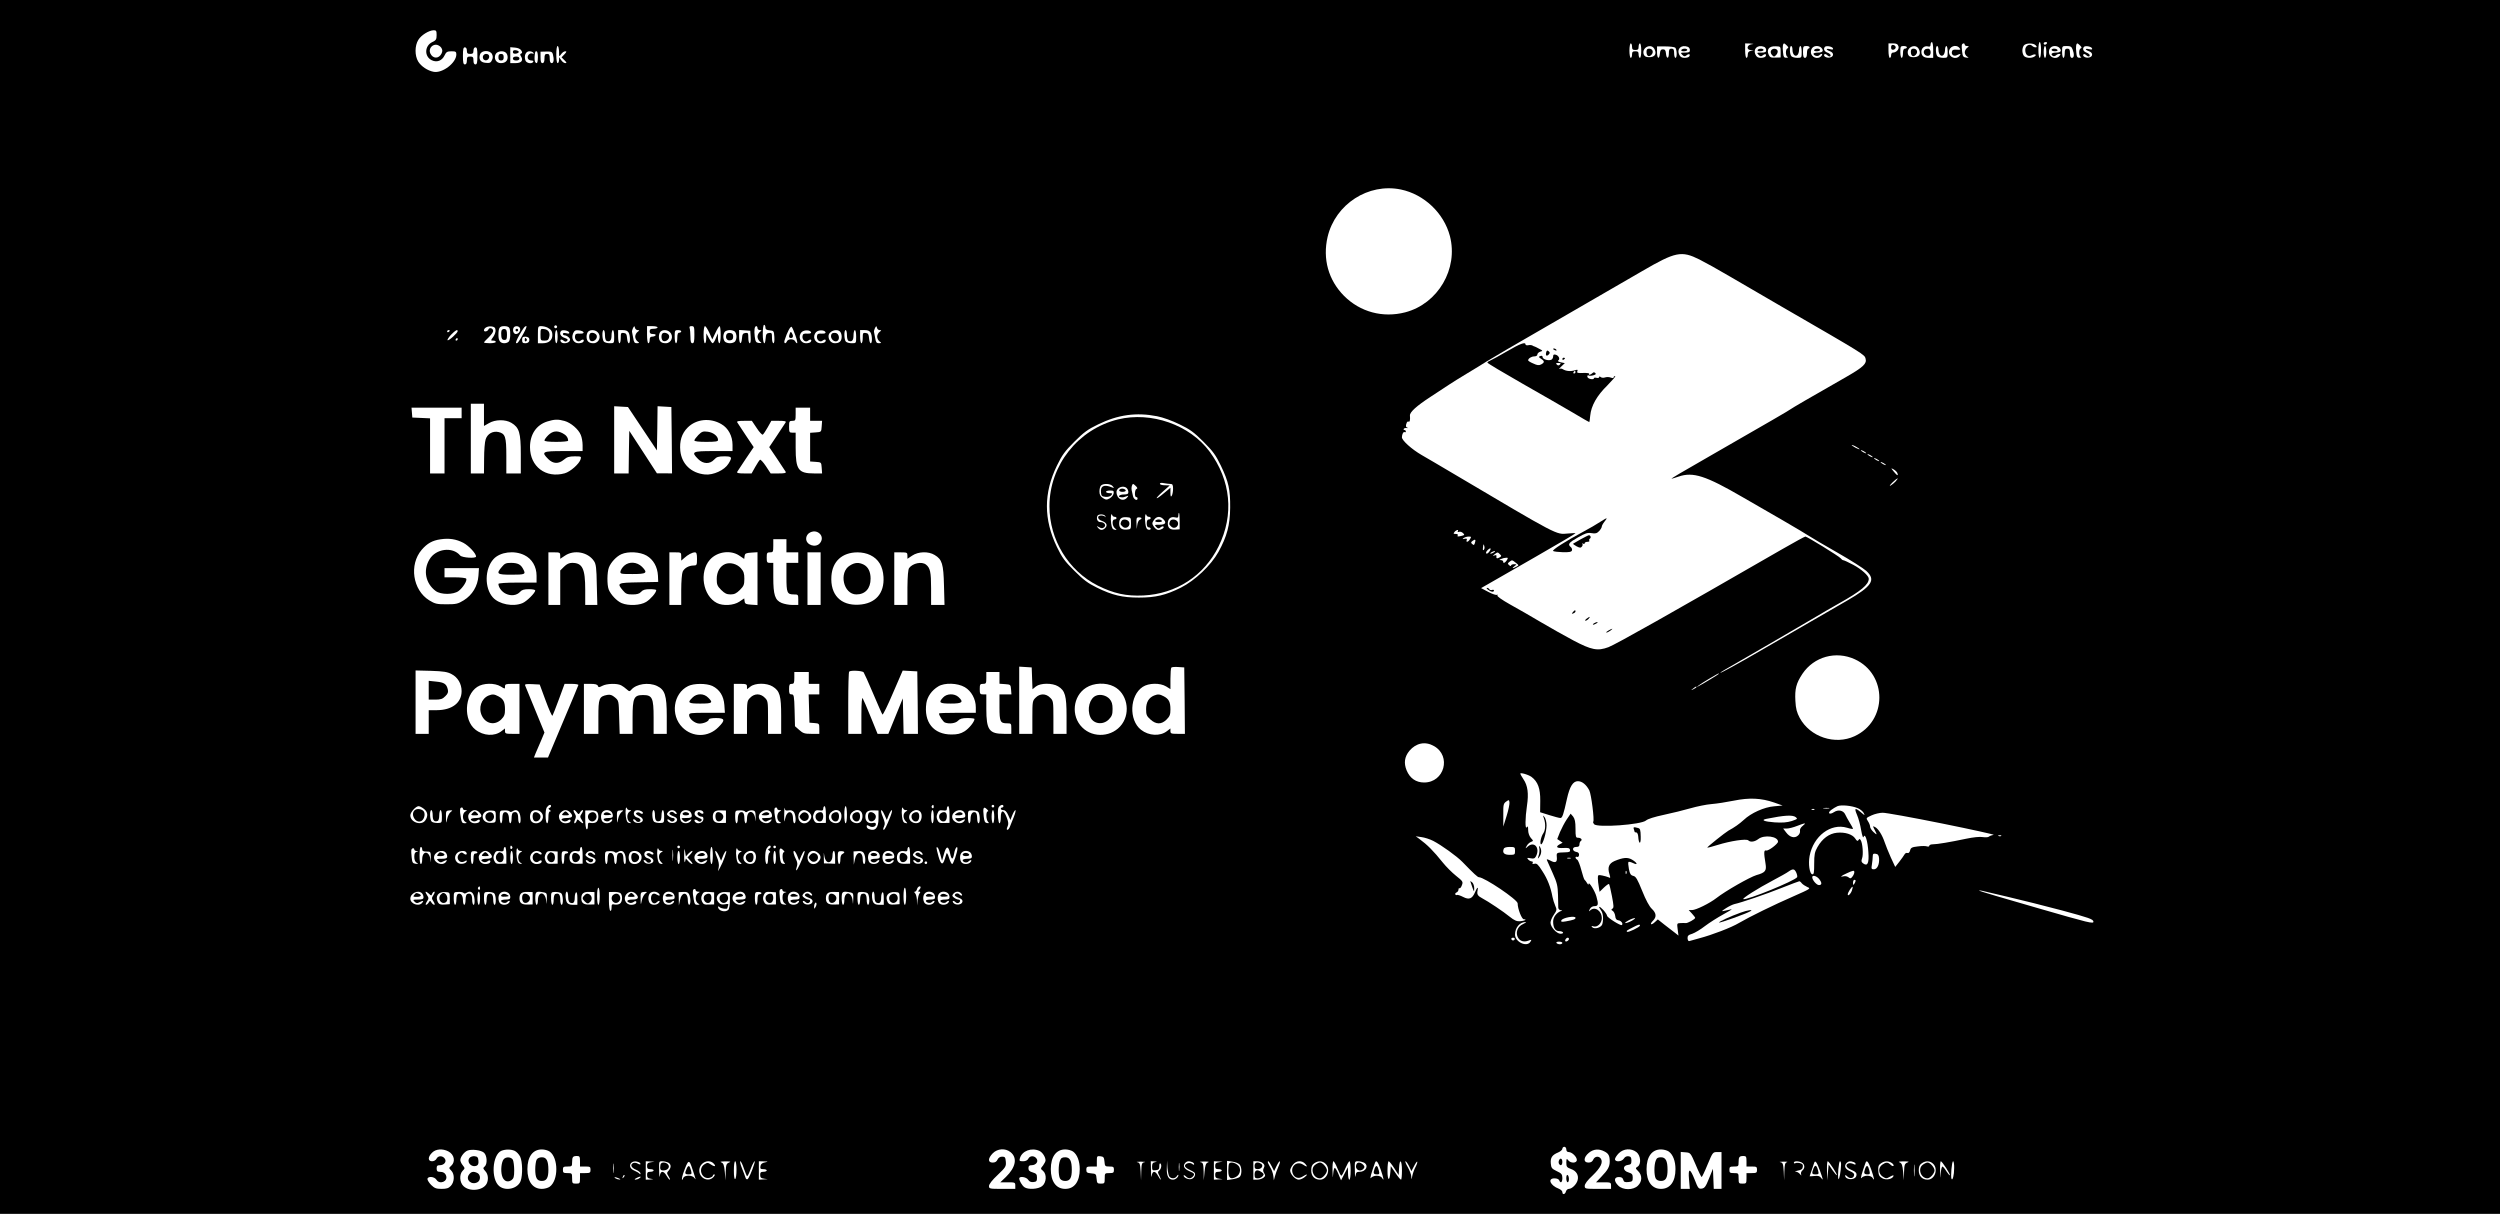 <?xml version="1.0" standalone="no"?>
<!DOCTYPE svg PUBLIC "-//W3C//DTD SVG 20010904//EN"
 "http://www.w3.org/TR/2001/REC-SVG-20010904/DTD/svg10.dtd">
<svg version="1.0" xmlns="http://www.w3.org/2000/svg"
 width="1901pt" height="923pt" viewBox="0 0 1901 923"
 preserveAspectRatio="xMidYMid meet">

<g transform="translate(0,923) scale(0.1,-0.1)"
fill="#000000" stroke="none">
<path d="M0 4615 l0 -4615 9505 0 9505 0 0 4615 0 4615 -9505 0 -9505 0 0
-4615z m3320 4348 c0 -33 -5 -40 -33 -53 -59 -28 -62 -110 -4 -138 39 -19 78
-4 97 36 13 27 20 32 53 32 32 0 37 -3 37 -24 0 -64 -106 -145 -173 -132 -46
9 -94 41 -117 78 -27 45 -27 120 1 165 22 36 80 72 117 73 19 0 22 -5 22 -37z
m11380 -113 l0 -60 -33 0 c-38 0 -57 15 -57 46 0 28 24 48 50 41 15 -4 20 0
20 14 0 10 5 19 10 19 6 0 10 -27 10 -60z m820 0 c0 -33 -4 -60 -10 -60 -6 0
-10 27 -10 60 0 33 4 60 10 60 6 0 10 -27 10 -60z m45 50 c-3 -5 -10 -10 -16
-10 -5 0 -9 5 -9 10 0 6 7 10 16 10 8 0 12 -4 9 -10z m-3155 -25 c0 -20 5 -25
25 -25 20 0 25 5 25 25 0 14 5 25 10 25 6 0 10 -25 10 -55 0 -30 -4 -55 -10
-55 -5 0 -10 11 -10 25 0 20 -5 25 -25 25 -20 0 -25 -5 -25 -25 0 -14 -4 -25
-10 -25 -5 0 -10 25 -10 55 0 30 5 55 10 55 6 0 10 -11 10 -25z m908 18 c-36
-5 -40 -42 -5 -44 l22 -2 -22 -4 c-16 -3 -23 -11 -23 -29 0 -13 -4 -24 -10
-24 -5 0 -10 25 -10 55 l0 55 38 -1 c30 -2 32 -3 10 -6z m270 -10 c12 -12 13
-18 4 -21 -16 -5 -16 -59 1 -65 6 -3 2 -6 -9 -6 -18 -1 -23 6 -26 42 -5 40 -1
67 9 67 2 0 12 -8 21 -17z m848 -5 c7 -22 -16 -48 -43 -48 -7 0 -13 -9 -13
-20 0 -11 -4 -20 -10 -20 -5 0 -10 25 -10 55 l0 55 34 0 c27 0 36 -5 42 -22z
m504 12 c0 -5 8 -10 18 -10 16 -1 16 -1 0 -14 -10 -7 -18 -23 -18 -34 0 -12 8
-26 18 -32 15 -9 14 -10 -8 -8 -21 3 -26 9 -30 44 -3 23 -4 46 -2 53 5 14 22
15 22 1z m540 -5 c10 -12 10 -15 -2 -15 -8 0 -19 5 -25 11 -20 20 -53 1 -53
-30 0 -39 22 -56 50 -41 25 13 42 4 20 -10 -23 -15 -66 -12 -80 5 -7 8 -12 26
-12 40 0 14 5 32 12 40 16 19 74 19 90 0z m338 -2 c12 -12 13 -18 4 -21 -16
-5 -16 -59 1 -65 6 -3 2 -6 -9 -6 -18 -1 -23 6 -26 42 -5 40 -1 67 9 67 2 0
12 -8 21 -17z m-12464 -14 c11 -16 12 -27 4 -45 -20 -42 -66 -43 -86 0 -14 31
9 66 43 66 13 0 31 -10 39 -21z m897 -31 c0 -42 0 -42 16 -20 8 12 22 22 31
22 12 0 11 -5 -6 -23 l-22 -23 22 -22 c18 -18 19 -22 6 -22 -8 0 -23 10 -31
23 l-16 22 0 -22 c-1 -13 -5 -23 -11 -23 -6 0 -10 28 -10 65 0 37 4 65 10 65
6 0 10 -19 11 -42z m8331 16 c17 -36 0 -59 -42 -59 -24 0 -35 6 -41 21 -19 53
60 90 83 38z m156 14 c14 -12 16 -78 2 -78 -5 0 -10 16 -10 35 0 28 -4 35 -20
35 -16 0 -20 -7 -20 -35 0 -44 -18 -46 -22 -2 -2 24 -8 32 -23 32 -15 0 -21
-8 -23 -32 -5 -49 -22 -40 -22 11 l0 43 63 0 c34 0 68 -4 75 -9z m96 6 c9 -3
16 -15 16 -25 0 -15 -7 -19 -37 -19 -35 0 -36 -1 -21 -17 14 -14 20 -14 33 -3
17 14 31 8 20 -9 -3 -6 -20 -11 -36 -11 -21 0 -32 7 -40 24 -21 45 16 79 65
60z m580 0 c9 -3 16 -15 16 -25 0 -15 -7 -19 -37 -19 -35 0 -36 -1 -21 -17 14
-14 20 -14 33 -3 17 14 31 8 20 -9 -3 -6 -20 -11 -36 -11 -21 0 -32 7 -40 24
-21 45 16 79 65 60z m126 -39 l0 -42 -40 -1 c-34 -2 -42 2 -51 22 -18 39 3 66
51 64 40 -1 40 -1 40 -43z m90 16 c0 -35 21 -56 38 -39 7 7 12 25 12 40 0 15
5 28 10 28 6 0 10 -20 10 -45 0 -44 -1 -45 -33 -45 -18 0 -38 5 -45 12 -14 14
-16 78 -2 78 6 0 10 -13 10 -29z m130 19 c0 -5 -4 -10 -10 -10 -5 0 -10 -16
-10 -35 0 -24 -5 -35 -15 -35 -11 0 -15 12 -15 45 0 41 2 45 25 45 14 0 25 -4
25 -10z m88 -2 c23 -23 13 -38 -23 -38 -19 0 -35 -4 -35 -9 0 -14 32 -23 44
-11 16 16 30 12 16 -5 -26 -32 -80 -12 -80 30 0 27 18 45 45 45 12 0 26 -5 33
-12z m90 -6 c3 -9 -3 -11 -22 -6 -34 8 -34 -4 0 -16 32 -12 29 -44 -5 -48 -25
-4 -50 13 -38 25 4 4 13 1 19 -5 15 -15 28 -15 28 -2 0 6 -11 15 -25 20 -24 9
-32 29 -18 44 11 11 56 2 61 -12z m562 8 c0 -5 -7 -10 -15 -10 -10 0 -15 -11
-15 -35 0 -19 -4 -35 -10 -35 -5 0 -10 20 -10 45 0 41 2 45 25 45 14 0 25 -4
25 -10z m92 -16 c17 -36 0 -59 -42 -59 -24 0 -35 6 -41 21 -19 53 60 90 83 38z
m148 -3 c0 -35 21 -56 38 -39 7 7 12 25 12 40 0 15 5 28 10 28 6 0 10 -20 10
-45 0 -44 -1 -45 -33 -45 -18 0 -38 5 -45 12 -14 14 -16 78 -2 78 6 0 10 -13
10 -29z m160 14 c11 -13 8 -15 -21 -13 -26 2 -34 -1 -37 -16 -5 -24 17 -37 39
-25 26 13 33 11 19 -6 -26 -32 -80 -12 -80 30 0 42 54 62 80 30z m660 -30 c0
-25 -4 -45 -10 -45 -5 0 -10 20 -10 45 0 25 5 45 10 45 6 0 10 -20 10 -45z
m98 33 c23 -23 13 -38 -23 -38 -34 0 -46 -12 -24 -26 6 -3 16 -1 22 5 6 6 17
11 25 11 12 0 12 -3 2 -15 -26 -32 -80 -12 -80 30 0 27 18 45 45 45 12 0 26
-5 33 -12z m102 -14 c14 -37 12 -64 -5 -64 -10 0 -15 11 -15 35 0 28 -4 35
-20 35 -16 0 -20 -7 -20 -35 0 -19 -4 -35 -10 -35 -5 0 -10 20 -10 45 0 45 0
45 35 45 29 0 37 -5 45 -26z m148 8 c3 -9 -3 -11 -22 -6 -34 8 -34 -4 0 -16
32 -12 29 -44 -5 -48 -25 -4 -50 13 -38 25 4 4 13 1 19 -5 15 -15 28 -15 28
-2 0 6 -11 15 -25 20 -24 9 -32 29 -18 44 11 11 56 2 61 -12z m-12358 -17 c0
-20 5 -25 25 -25 20 0 25 5 25 25 0 16 6 25 15 25 12 0 15 -14 15 -65 0 -51
-3 -65 -15 -65 -10 0 -15 10 -15 30 0 25 -4 30 -25 30 -21 0 -25 -5 -25 -30 0
-20 -5 -30 -15 -30 -12 0 -15 14 -15 65 0 51 3 65 15 65 9 0 15 -9 15 -25z
m414 1 c8 -14 8 -20 -1 -23 -9 -3 -10 -9 -1 -22 19 -31 3 -51 -42 -51 l-40 0
0 61 0 60 36 -3 c23 -2 41 -10 48 -22z m-223 -27 c8 -16 8 -28 0 -46 -9 -20
-17 -24 -47 -21 -41 3 -57 28 -43 66 12 31 73 32 90 1z m107 9 c7 -7 12 -21
12 -33 0 -29 -19 -45 -52 -45 -36 0 -56 36 -39 69 13 23 59 29 79 9z m208 0
c5 -7 2 -9 -9 -5 -19 7 -41 -17 -33 -38 3 -8 15 -15 26 -15 12 0 18 -4 15 -10
-11 -19 -53 -11 -60 11 -12 36 3 69 30 69 13 0 27 -5 31 -12z m34 -33 c0 -25
-4 -45 -9 -45 -12 0 -19 21 -16 50 4 39 4 40 15 40 6 0 10 -20 10 -45z m114
22 c10 -39 7 -67 -9 -67 -10 0 -15 11 -15 35 0 28 -4 35 -20 35 -16 0 -20 -7
-20 -35 0 -24 -5 -35 -15 -35 -11 0 -15 12 -15 44 l0 43 44 1 c37 1 45 -2 50
-21z m6448 -1028 c177 -37 327 -179 373 -354 65 -250 -91 -515 -340 -580 -170
-44 -342 2 -465 125 -119 120 -164 281 -125 449 59 249 310 411 557 360z
m2270 -532 c40 -20 145 -78 233 -130 88 -52 264 -154 390 -227 640 -370 633
-366 641 -398 10 -37 -18 -64 -147 -138 -274 -156 -414 -238 -424 -246 -9 -8
-161 -96 -605 -351 -238 -136 -306 -177 -299 -177 3 0 27 7 53 16 110 38 207
6 486 -156 69 -40 204 -118 300 -173 96 -56 191 -112 210 -125 19 -13 115 -69
213 -125 98 -56 196 -118 218 -138 75 -69 45 -116 -147 -227 -60 -35 -190
-110 -289 -167 -99 -57 -256 -148 -349 -202 -198 -115 -326 -185 -326 -179 0
3 51 33 113 68 142 82 391 226 576 335 79 47 175 103 215 125 166 93 226 143
226 187 0 23 -56 73 -118 106 -36 19 -70 35 -76 35 -5 0 -14 7 -20 15 -12 15
-255 165 -268 165 -5 0 -84 -43 -176 -96 -845 -487 -1264 -723 -1321 -745 -83
-31 -129 -22 -269 52 -65 34 -175 97 -247 139 -71 42 -176 103 -233 134 -62
35 -100 62 -96 68 4 6 2 8 -3 5 -6 -4 -36 6 -66 22 l-55 29 157 90 c86 49 201
116 256 147 169 97 305 177 305 180 0 2 -26 1 -59 -2 -90 -8 -62 -23 -881 462
-85 51 -189 111 -230 135 -76 44 -150 111 -150 135 0 23 12 45 21 39 5 -3 9 0
9 5 0 6 -5 11 -11 11 -5 0 -8 4 -5 9 3 5 14 8 24 6 9 -1 11 0 5 2 -14 5 -16
14 -7 37 3 9 10 13 15 10 9 -5 13 14 10 46 -2 26 50 73 159 144 58 38 121 79
140 92 19 13 82 52 140 87 58 35 121 73 140 86 19 12 94 56 165 98 72 41 220
127 330 191 110 64 279 161 375 217 96 56 239 139 318 184 253 147 297 156
434 88z m-8688 -518 c-3 -5 -10 -7 -15 -3 -5 3 -7 10 -3 15 3 5 10 7 15 3 5
-3 7 -10 3 -15z m1586 2 c0 -15 8 -21 33 -23 31 -3 32 -5 35 -50 2 -29 -1 -48
-7 -48 -6 0 -11 18 -11 41 0 36 -2 40 -22 37 -19 -2 -24 -10 -26 -40 -5 -66
-22 -41 -22 32 0 40 4 70 10 70 6 0 10 -9 10 -19z m-2052 -20 c2 -13 -6 -36
-17 -52 -21 -29 -21 -29 -1 -29 11 0 20 -4 20 -10 0 -5 -20 -10 -45 -10 -25 0
-45 3 -45 6 0 3 16 20 35 38 19 19 35 40 35 49 0 21 -29 30 -36 12 -6 -16 -34
-21 -34 -7 0 18 27 33 55 30 23 -2 31 -9 33 -27z m106 13 c10 -27 7 -89 -6
-102 -7 -7 -21 -12 -33 -12 -31 0 -45 19 -45 61 0 57 8 69 45 69 21 0 35 -6
39 -16z m80 0 c7 -19 -10 -44 -31 -44 -17 0 -27 24 -19 45 7 20 42 19 50 -1z
m26 -41 c-37 -66 -47 -79 -56 -71 -3 4 7 28 22 55 35 61 44 73 56 73 6 0 -5
-26 -22 -57z m183 46 c28 -15 37 -28 37 -58 0 -38 -28 -61 -72 -61 l-38 0 0
65 c0 63 1 65 26 65 14 0 35 -5 47 -11z m685 -19 c16 -1 16 -2 0 -14 -10 -7
-18 -23 -18 -36 0 -13 8 -29 18 -36 16 -12 15 -13 -5 -14 -18 0 -23 7 -28 38
-4 20 -8 42 -9 47 -2 6 2 19 7 30 10 18 11 18 15 3 2 -10 11 -18 20 -18z m152
20 c0 -5 -13 -10 -30 -10 -23 0 -30 -4 -30 -20 0 -15 7 -20 26 -20 14 0 23 -4
19 -10 -3 -5 -15 -10 -26 -10 -14 0 -19 -7 -19 -25 0 -14 -4 -25 -10 -25 -6 0
-10 28 -10 65 l0 65 40 0 c22 0 40 -4 40 -10z m280 -55 c0 -51 -3 -65 -15 -65
-11 0 -15 12 -15 49 0 27 -3 56 -6 65 -4 12 0 16 15 16 19 0 21 -6 21 -65z
m114 14 l22 -50 24 50 c13 28 27 51 32 51 4 0 8 -29 8 -65 0 -37 -4 -65 -10
-65 -5 0 -10 17 -11 38 l0 37 -16 -37 c-8 -21 -19 -38 -24 -38 -5 0 -17 17
-28 38 l-20 37 -1 -37 c0 -21 -4 -38 -10 -38 -6 0 -10 28 -10 65 0 39 4 65 11
65 5 0 20 -23 33 -51z m366 36 c0 -8 8 -15 18 -15 16 -1 16 -1 0 -14 -10 -7
-18 -23 -18 -36 0 -13 8 -29 18 -37 16 -12 15 -13 -8 -11 -21 3 -26 9 -31 48
-6 49 -2 80 12 80 5 0 9 -7 9 -15z m289 -58 c11 -31 16 -57 12 -57 -5 0 -11 7
-15 15 -3 8 -17 15 -31 15 -14 0 -28 -7 -31 -15 -10 -24 -26 -17 -18 8 19 61
45 110 54 101 5 -5 18 -35 29 -67z m639 43 c16 -1 16 -2 0 -14 -10 -7 -18 -23
-18 -36 0 -13 8 -29 18 -36 16 -12 15 -13 -5 -14 -18 0 -23 7 -28 38 -4 20 -8
42 -9 47 -2 6 2 19 7 30 10 18 11 18 15 3 2 -10 11 -18 20 -18z m-3268 -4 c0
-3 -4 -8 -10 -11 -5 -3 -10 -1 -10 4 0 6 5 11 10 11 6 0 10 -2 10 -4z m60 -4
c0 -14 -69 -76 -77 -69 -3 4 9 23 27 42 33 34 50 43 50 27z m760 -42 c0 -27
-4 -50 -10 -50 -5 0 -10 23 -10 50 0 28 5 50 10 50 6 0 10 -22 10 -50z m88 32
c3 -9 -3 -11 -22 -6 -16 4 -26 2 -26 -5 0 -6 6 -11 14 -11 8 0 22 -7 31 -16
12 -12 13 -19 4 -30 -14 -17 -55 -19 -64 -3 -11 17 3 23 20 9 12 -10 19 -10
27 -2 9 9 4 15 -20 23 -30 10 -42 36 -25 53 11 11 56 2 61 -12z m109 1 c3 -7
-8 -11 -29 -10 -26 2 -34 -2 -36 -19 -4 -29 23 -51 43 -34 17 14 31 8 20 -9
-3 -6 -20 -11 -36 -11 -38 0 -58 37 -41 76 10 21 18 25 44 22 17 -2 33 -8 35
-15z m107 1 c32 -31 11 -84 -32 -84 -35 0 -52 16 -52 50 0 14 5 31 12 38 17
17 54 15 72 -4z m56 -23 c0 -22 5 -41 13 -43 25 -10 37 4 37 43 0 21 5 39 10
39 6 0 10 -22 10 -50 0 -50 0 -50 -33 -50 -18 0 -38 5 -45 12 -14 14 -16 88
-2 88 6 0 10 -18 10 -39z m180 20 c13 -24 13 -81 1 -81 -6 0 -11 17 -13 38 -2
30 -7 38 -25 40 -21 3 -23 -1 -23 -37 0 -23 -4 -41 -10 -41 -5 0 -10 23 -10
50 l0 50 35 0 c24 0 37 -6 45 -19z m314 3 c32 -31 11 -84 -32 -84 -35 0 -52
16 -52 50 0 14 5 31 12 38 17 17 54 15 72 -4z m86 6 c0 -5 -7 -10 -15 -10 -11
0 -15 -11 -15 -40 0 -22 -4 -40 -10 -40 -5 0 -10 23 -10 50 0 47 2 50 25 50
14 0 25 -4 25 -10z m408 -2 c7 -7 12 -24 12 -38 0 -14 -5 -31 -12 -38 -7 -7
-24 -12 -38 -12 -14 0 -31 5 -38 12 -7 7 -12 24 -12 38 0 14 5 31 12 38 7 7
24 12 38 12 14 0 31 -5 38 -12z m120 -40 c2 -29 -1 -48 -7 -48 -6 0 -11 18
-11 41 0 36 -2 40 -22 37 -19 -2 -24 -10 -26 -40 -5 -56 -22 -46 -22 13 l0 50
43 -3 42 -3 3 -47z m459 35 c3 -7 -8 -11 -29 -10 -26 2 -34 -2 -36 -19 -4 -29
23 -51 43 -34 17 14 31 8 20 -9 -3 -6 -19 -11 -35 -11 -45 0 -66 52 -34 85 18
18 65 17 71 -2z m110 0 c3 -7 -8 -11 -29 -10 -26 2 -34 -2 -36 -19 -4 -29 23
-51 43 -34 17 14 31 8 20 -9 -3 -6 -19 -11 -35 -11 -45 0 -66 52 -34 85 18 18
65 17 71 -2z m111 5 c7 -7 12 -24 12 -38 0 -34 -17 -50 -52 -50 -27 0 -48 23
-48 54 0 37 61 61 88 34z m52 -27 c0 -22 5 -41 13 -43 25 -10 37 4 37 43 0 21
5 39 10 39 6 0 10 -22 10 -50 0 -50 0 -50 -33 -50 -18 0 -38 5 -45 12 -14 14
-16 88 -2 88 6 0 10 -18 10 -39z m180 20 c13 -24 13 -81 1 -81 -6 0 -11 17
-13 38 -2 30 -7 38 -25 40 -21 3 -23 -1 -23 -37 0 -23 -4 -41 -10 -41 -5 0
-10 23 -10 50 l0 50 35 0 c24 0 37 -6 45 -19z m-2597 -43 c7 -23 -4 -38 -29
-38 -19 0 -24 5 -24 25 0 20 5 25 24 25 13 0 26 -6 29 -12z m-543 -8 c0 -5 -5
-10 -11 -10 -5 0 -7 5 -4 10 3 6 8 10 11 10 2 0 4 -4 4 -10z m200 -575 l0 -84
37 21 c48 29 125 30 171 3 60 -36 72 -74 72 -240 l0 -145 -55 0 -55 0 0 133
c0 147 -8 170 -60 182 -43 9 -83 -13 -97 -55 -7 -19 -12 -86 -12 -147 l-1
-113 -50 0 -50 0 0 265 0 265 50 0 50 0 0 -85z m1205 -105 l110 -165 3 168 2
168 53 -3 52 -3 3 -252 2 -253 -57 1 -58 0 -105 162 -105 161 -3 -162 -2 -162
-55 0 -55 0 0 256 0 255 53 -3 52 -3 110 -165z m-1375 120 l0 -40 -65 0 -65 0
0 -210 0 -210 -55 0 -55 0 0 210 0 209 -67 3 -68 3 -3 38 -3 37 190 0 191 0 0
-40z m2650 -10 l0 -50 46 0 45 0 -3 -42 c-3 -43 -3 -43 -45 -46 l-43 -3 0
-109 0 -109 43 -3 c42 -3 42 -3 45 -45 l3 -43 -60 0 c-121 0 -141 28 -141 195
l0 115 -25 0 c-23 0 -25 4 -25 45 0 41 2 45 25 45 23 0 25 3 25 50 l0 50 55 0
55 0 0 -50z m2638 -15 c46 -9 115 -34 172 -62 79 -38 109 -60 181 -132 73 -73
93 -101 132 -181 60 -126 72 -181 71 -320 -1 -132 -24 -219 -89 -337 -57 -102
-178 -217 -285 -271 -116 -58 -193 -76 -320 -76 -126 0 -202 18 -320 76 -68
33 -102 59 -171 128 -73 72 -94 101 -132 180 -102 211 -102 411 0 620 38 79
60 109 132 181 72 72 102 94 181 132 151 74 291 93 448 62z m-4505 -36 c47
-13 106 -63 123 -106 8 -18 14 -53 14 -78 l0 -45 -145 0 c-162 0 -172 -5 -116
-61 37 -37 79 -38 119 -4 23 20 41 25 82 25 49 0 51 -1 45 -22 -10 -35 -78
-95 -121 -107 -144 -40 -264 51 -264 199 0 98 49 169 131 195 54 17 83 18 132
4z m1192 -24 c53 -30 85 -91 85 -158 l0 -47 -145 0 c-162 0 -172 -5 -116 -61
38 -38 88 -40 121 -4 19 21 33 25 77 25 59 0 63 -6 32 -56 -30 -49 -115 -88
-178 -82 -105 10 -177 79 -188 179 -7 75 10 132 56 178 65 65 171 76 256 26z
m269 -30 c20 -31 41 -53 46 -50 5 3 22 28 37 55 l28 50 58 0 c44 0 56 -3 51
-12 -4 -7 -34 -52 -66 -100 l-59 -88 59 -87 c32 -49 62 -94 66 -100 5 -10 -8
-13 -53 -13 l-61 0 -36 55 c-20 30 -40 52 -45 49 -4 -2 -21 -27 -36 -54 l-28
-50 -58 0 c-44 0 -56 3 -51 13 4 6 34 51 66 100 l59 87 -59 88 c-32 48 -62 93
-66 100 -5 9 7 12 52 12 l59 0 37 -55z m8386 -161 c0 -2 -13 2 -30 11 -16 9
-30 18 -30 21 0 2 14 -2 30 -11 17 -9 30 -18 30 -21z m50 -30 c0 -2 -9 0 -20
6 -11 6 -20 13 -20 16 0 2 9 0 20 -6 11 -6 20 -13 20 -16z m50 -30 c0 -2 -9 0
-20 6 -11 6 -20 13 -20 16 0 2 9 0 20 -6 11 -6 20 -13 20 -16z m50 -30 c0 -2
-9 0 -20 6 -11 6 -20 13 -20 16 0 2 9 0 20 -6 11 -6 20 -13 20 -16z m50 -30
c0 -2 -9 0 -20 6 -11 6 -20 13 -20 16 0 2 9 0 20 -6 11 -6 20 -13 20 -16z m87
-60 c10 -26 -1 -22 -26 9 -24 29 -24 30 -2 18 12 -7 25 -19 28 -27z m-13 -65
c-10 -11 -28 -26 -39 -32 -11 -5 -4 5 15 24 38 37 55 43 24 8z m-3329 -379
c-3 -6 1 -7 9 -4 9 3 22 -1 30 -9 14 -13 13 -16 -7 -21 -32 -8 -39 -7 -32 4 3
6 -4 10 -16 10 -18 0 -19 2 -9 15 14 17 35 21 25 5z m-4853 -17 c22 -20 23
-51 1 -75 -32 -36 -103 -12 -103 35 0 49 64 75 102 40z m4946 -43 c-14 -23
-33 -27 -25 -6 4 10 -1 12 -16 9 -18 -4 -19 -3 -7 6 8 6 25 11 38 11 20 0 21
-2 10 -20z m-7654 -28 c42 -23 96 -81 96 -104 0 -16 -107 -9 -121 8 -57 69
-186 53 -234 -31 -49 -82 -29 -182 48 -239 39 -29 135 -29 174 0 33 25 67 79
58 94 -3 5 -42 10 -86 10 l-79 0 0 35 0 35 131 0 131 0 -4 -59 c-6 -78 -46
-145 -112 -186 -44 -27 -58 -30 -131 -30 -73 0 -87 3 -131 30 -126 78 -155
271 -57 385 42 48 80 70 142 79 66 10 119 2 175 -27z m2456 -22 l0 -50 45 0
45 0 0 -40 0 -40 -45 0 -45 0 0 -108 c0 -120 5 -132 57 -132 32 0 33 -1 33
-40 l0 -40 -45 0 c-25 0 -61 7 -81 15 -51 21 -64 61 -64 195 l0 110 -25 0
c-22 0 -25 4 -25 40 0 36 3 40 25 40 23 0 25 3 25 50 l0 50 50 0 50 0 0 -50z
m5235 21 c-5 -17 -9 -18 -20 -8 -12 10 -11 14 2 24 21 16 27 10 18 -16z m68
-52 c-6 -6 -9 -1 -7 13 3 33 6 36 11 14 3 -10 1 -22 -4 -27z m45 -9 c-13 -20
-28 -27 -28 -12 0 10 22 32 32 32 5 0 3 -9 -4 -20z m32 -10 c-8 -5 -19 -10
-25 -10 -5 0 -3 5 5 10 8 5 20 10 25 10 6 0 3 -5 -5 -10z m-7373 -21 c58 -28
93 -87 93 -157 l0 -52 -145 0 c-85 0 -145 -4 -145 -10 0 -26 26 -61 57 -75 40
-19 83 -13 109 16 12 14 30 19 66 19 26 0 48 -4 48 -10 0 -18 -65 -83 -97 -96
-71 -30 -178 -9 -225 43 -65 72 -63 218 5 292 50 54 156 68 234 30z m273 -4
l0 -24 36 24 c70 47 176 27 221 -42 15 -22 19 -53 21 -180 l4 -153 -46 0 -46
0 0 115 c0 162 -21 205 -100 205 -22 0 -41 -9 -61 -29 l-29 -29 0 -131 0 -131
-45 0 -45 0 0 200 0 200 45 0 c41 0 45 -2 45 -25z m657 0 c52 -31 82 -85 86
-152 l2 -48 -147 -3 c-164 -3 -169 -5 -122 -61 22 -27 33 -31 73 -31 35 0 53
5 66 20 13 15 31 20 67 20 26 0 48 -3 48 -7 0 -20 -43 -69 -77 -90 -44 -27
-134 -31 -186 -9 -36 15 -84 65 -99 105 -13 35 -12 130 2 166 15 39 57 84 95
101 52 23 142 18 192 -11z m263 -7 l0 -31 23 20 c27 25 61 43 81 43 12 0 16
-11 16 -50 0 -46 -2 -50 -25 -50 -36 0 -71 -19 -84 -47 -6 -13 -11 -75 -11
-138 l0 -115 -45 0 -45 0 0 200 0 200 45 0 c44 0 45 -1 45 -32z m442 7 l37
-25 3 23 c3 19 10 22 51 25 l47 3 0 -201 0 -201 -47 3 c-41 3 -48 6 -51 25
l-3 23 -37 -25 c-43 -29 -125 -34 -171 -10 -107 55 -136 235 -53 329 55 62
158 76 224 31z m618 -175 l0 -200 -50 0 -50 0 0 200 0 200 50 0 50 0 0 -200z
m378 179 c62 -30 95 -85 100 -165 8 -126 -61 -205 -188 -212 -138 -8 -218 76
-208 218 8 112 82 179 197 180 36 0 70 -7 99 -21z m282 -4 l0 -24 36 24 c47
32 124 34 171 5 57 -34 67 -68 71 -232 l4 -148 -51 0 -51 0 0 126 c0 125 -7
156 -39 181 -32 25 -100 11 -128 -26 -8 -11 -12 -60 -13 -148 l0 -133 -50 0
-50 0 0 200 0 200 50 0 c47 0 50 -2 50 -25z m4506 10 c13 -12 12 -15 -6 -25
-19 -10 -24 -6 -21 14 1 5 -6 6 -16 2 -16 -5 -15 -4 1 9 24 18 24 18 42 0z
m52 -45 c-14 -21 -28 -27 -28 -10 0 6 -8 10 -17 11 -15 0 -15 2 2 9 11 5 28 9
38 9 15 1 15 -2 5 -19z m68 -19 c24 -19 25 -20 5 -30 -29 -16 -38 -13 -15 4
19 14 18 14 -3 15 -13 0 -23 -5 -23 -10 0 -6 -6 -5 -14 2 -13 11 -13 15 2 26
20 15 19 16 48 -7z m2578 -734 c249 -114 249 -469 -2 -585 -149 -69 -338 -6
-417 139 -22 42 -30 70 -33 130 -5 90 6 134 54 206 88 130 254 176 398 110z
m-6256 -145 l3 -83 26 21 c34 27 125 28 169 1 53 -32 64 -72 64 -225 l0 -136
-50 0 -50 0 0 125 c0 120 -1 127 -25 150 -32 33 -78 33 -110 0 -24 -23 -25
-30 -25 -150 l0 -125 -50 0 -50 0 0 256 0 255 48 -3 47 -3 3 -83z m1160 -169
l2 -253 -55 0 c-49 0 -55 2 -55 21 l0 20 -26 -20 c-52 -41 -138 -37 -198 10
-94 74 -86 261 13 326 45 30 132 32 179 3 l32 -20 0 78 c0 43 3 82 7 86 4 4
28 6 53 4 l45 -3 3 -252z m-5574 201 c47 -24 76 -74 76 -129 0 -89 -72 -144
-187 -145 l-63 0 0 -90 0 -90 -50 0 -50 0 0 241 0 241 118 -3 c94 -3 125 -8
156 -25z m3133 14 c5 -7 38 -80 73 -163 35 -82 66 -154 70 -158 4 -5 40 69 80
163 l74 171 55 -3 56 -3 3 -237 2 -238 -55 0 -54 0 -3 135 -3 135 -55 -135
-55 -135 -41 0 -41 0 -52 128 c-28 70 -56 134 -61 142 -6 10 -10 -33 -10 -127
l0 -143 -50 0 -50 0 0 233 c0 129 3 237 7 240 11 12 100 7 110 -5z m-417 -43
l0 -45 40 0 40 0 0 -40 0 -40 -40 0 -41 0 3 -107 3 -108 38 -3 c36 -3 37 -4
37 -43 l0 -39 -60 0 c-52 0 -64 4 -92 29 l-33 29 -3 121 c-3 111 -5 121 -23
121 -16 0 -19 7 -19 40 0 33 3 40 20 40 17 0 20 7 20 45 l0 45 55 0 55 0 0
-45z m1450 1 l0 -45 43 -3 c41 -3 42 -4 45 -40 l3 -38 -45 0 -46 0 0 -98 c0
-109 6 -122 57 -122 32 0 33 -1 33 -40 l0 -40 -55 0 c-114 0 -135 30 -135 190
l0 110 -25 0 c-22 0 -25 4 -25 40 0 36 3 40 25 40 23 0 25 4 25 45 l0 45 50 0
50 0 0 -44z m5470 30 c0 -3 -120 -76 -155 -94 -35 -18 17 19 78 55 75 44 77
46 77 39z m-9262 -96 c32 -20 32 -20 32 0 0 18 7 20 55 20 l55 0 0 -190 0
-190 -55 0 c-49 0 -55 2 -55 21 l0 20 -26 -20 c-53 -42 -138 -37 -199 11 -92
72 -84 261 14 325 45 30 132 32 179 3z m341 -107 c25 -68 48 -120 52 -115 3 4
25 60 49 125 l43 117 54 0 c30 0 53 -4 51 -9 -1 -5 -54 -131 -117 -280 l-114
-271 -54 0 -53 0 13 33 c8 17 26 60 41 95 l26 62 -71 173 c-39 94 -73 178 -76
185 -4 10 8 12 53 10 l58 -3 45 -122z m397 112 c5 -13 9 -13 34 0 34 18 112
20 143 4 12 -6 31 -20 43 -31 19 -17 22 -17 34 -3 38 45 132 59 196 29 60 -29
74 -71 74 -229 l0 -135 -50 0 -50 0 0 124 c0 149 -10 171 -80 171 -70 0 -80
-22 -80 -171 l0 -124 -49 0 -49 0 -4 126 c-3 125 -3 126 -32 151 -23 19 -36
23 -59 19 -62 -12 -67 -26 -67 -168 l0 -128 -55 0 -55 0 0 190 0 190 50 0 c35
0 52 -4 56 -15z m871 -1 c55 -27 86 -76 91 -145 l4 -59 -136 0 c-125 0 -136
-1 -136 -18 0 -27 43 -63 77 -64 32 -1 73 17 73 32 0 6 25 10 55 10 68 0 72
-16 17 -70 -77 -78 -196 -78 -273 -1 -93 93 -70 258 43 314 43 22 140 22 185
1z m263 -5 l0 -20 26 20 c36 29 124 29 169 1 55 -34 65 -70 65 -224 l0 -136
-50 0 -50 0 0 125 c0 120 -1 127 -25 150 -15 16 -36 25 -55 25 -19 0 -40 -9
-55 -25 -24 -23 -25 -30 -25 -150 l0 -125 -50 0 -50 0 0 190 0 190 50 0 c44 0
50 -3 50 -21z m1656 -4 c50 -29 84 -91 84 -153 l0 -42 -140 0 c-77 0 -140 -2
-140 -5 0 -16 31 -63 45 -69 34 -13 82 -6 100 14 14 15 31 20 72 20 29 0 53
-3 53 -7 0 -21 -42 -73 -76 -94 -30 -18 -53 -24 -99 -24 -137 0 -212 94 -191
239 8 50 41 97 91 127 47 29 146 26 201 -6z m1134 5 c99 -50 129 -193 61 -287
-70 -97 -218 -109 -302 -24 -87 86 -72 238 30 302 57 37 149 41 211 9z m4430
-5 c0 -2 -10 -9 -22 -15 -22 -11 -22 -10 -4 4 21 17 26 19 26 11z m-1996 -448
c134 -76 79 -277 -75 -277 -62 0 -108 32 -133 92 -23 56 -16 104 21 149 51 60
121 74 187 36z m741 -234 c49 -37 68 -88 67 -182 l-1 -87 70 -22 c38 -12 76
-22 84 -22 15 0 24 27 50 146 21 94 46 134 83 134 32 0 64 -26 87 -70 15 -29
40 -228 30 -238 -3 -3 0 -11 6 -19 24 -28 358 -4 395 28 13 12 65 28 135 43
63 13 154 36 203 50 49 14 121 29 160 32 39 3 116 15 170 26 118 24 207 20
306 -14 l65 -23 -65 -6 c-75 -6 -175 -51 -230 -103 -34 -31 -72 -58 -117 -82
-26 -15 -165 -126 -161 -129 2 -2 37 7 78 20 99 31 220 49 234 35 16 -16 49
-11 76 10 45 35 150 21 150 -20 0 -16 -73 -72 -90 -67 -18 5 -19 -15 -5 -100
9 -54 -1 -68 -69 -87 -52 -16 -236 -121 -305 -175 -50 -39 -155 -91 -185 -91
l-25 0 24 -26 c14 -15 25 -30 25 -33 0 -10 -58 -42 -72 -40 -7 1 -25 1 -40 0
-27 -1 -27 -2 -21 -48 l6 -47 -29 23 c-16 12 -51 40 -79 61 l-49 39 -23 -21
c-29 -27 -42 -17 -14 11 29 29 26 58 -9 91 -19 18 -45 66 -73 136 -36 89 -48
110 -68 114 -19 5 -26 15 -33 53 -5 26 -7 50 -3 53 3 3 19 -1 36 -9 39 -19 31
3 -10 27 -33 19 -67 16 -132 -11 -43 -19 -55 -48 -39 -99 9 -30 8 -33 -6 -25
-10 4 -32 11 -49 14 -31 6 -33 5 -33 -21 0 -15 3 -44 7 -65 l6 -38 33 32 c19
18 36 30 39 27 3 -3 13 -44 22 -92 14 -72 15 -89 4 -95 -11 -7 -10 -10 2 -17
8 -5 17 -22 19 -39 2 -22 9 -31 25 -33 21 -3 38 -27 25 -36 -11 -6 -111 57
-112 71 0 6 -13 27 -30 45 -31 33 -41 29 -15 -6 15 -20 19 -65 9 -103 -7 -26
-60 -42 -77 -23 -9 10 -7 11 10 6 29 -9 63 24 63 62 0 57 -54 93 -89 59 -11
-10 -11 -8 -2 11 7 14 21 22 36 22 28 0 31 14 14 73 -11 42 -59 118 -59 96 0
-9 -5 -6 -12 6 -6 11 -15 22 -19 25 -4 3 -15 37 -25 75 -10 39 -24 74 -31 78
-17 10 -17 28 0 21 7 -2 13 4 14 15 1 13 -6 21 -20 23 -33 5 -35 38 -3 38 19
0 26 5 26 19 0 11 5 23 10 26 15 9 2 25 -21 25 -17 0 -19 7 -19 69 0 52 -5 74
-18 92 l-19 22 -30 -44 c-16 -24 -39 -68 -51 -96 l-21 -53 21 -14 20 -14 -21
-11 c-36 -20 -24 -32 26 -29 38 2 48 0 51 -14 3 -15 -4 -18 -37 -19 -66 -2
-66 -2 -63 -36 4 -40 -10 -48 -49 -27 -24 12 -30 13 -26 3 3 -8 23 -52 44 -99
33 -73 38 -96 40 -165 1 -44 2 -88 2 -97 1 -10 9 -18 19 -19 13 0 14 -2 2 -6
-34 -13 -60 -47 -60 -80 0 -47 16 -73 45 -73 13 0 27 -4 30 -10 3 -6 -5 -10
-19 -10 -29 0 -76 51 -76 84 0 13 11 40 25 60 24 35 24 39 11 69 -8 18 -17 48
-21 67 -13 72 -38 137 -77 196 -32 51 -43 61 -60 56 -14 -3 -19 -1 -14 6 4 7
1 12 -7 12 -8 0 -20 7 -27 15 -11 13 -8 14 18 9 24 -5 32 -2 41 14 34 63 -12
119 -62 75 -19 -18 -20 -17 -8 5 7 13 21 26 32 30 20 8 20 8 -1 31 -12 15 -20
38 -20 60 0 27 -3 32 -10 21 -14 -21 -13 69 1 164 14 92 6 153 -27 201 -13 20
-24 39 -24 42 0 11 61 -7 85 -24z m-189 -298 l-25 -80 0 87 c-1 79 1 88 22
103 21 15 22 14 25 -7 1 -13 -8 -59 -22 -103z m-7266 76 c0 -5 -6 -12 -12 -14
-10 -4 -9 -8 2 -16 10 -7 11 -11 3 -11 -9 0 -13 -16 -13 -45 0 -25 -4 -45 -9
-45 -15 0 -17 101 -3 121 14 20 32 25 32 10z m2910 -7 c0 -8 -5 -12 -10 -9 -6
4 -8 11 -5 16 9 14 15 11 15 -7z m460 6 c0 -5 -4 -10 -10 -10 -5 0 -10 5 -10
10 0 6 5 10 10 10 6 0 10 -4 10 -10z m70 0 c0 -5 -4 -10 -10 -10 -5 0 -10 -4
-10 -10 0 -5 9 -10 20 -10 13 0 25 -12 36 -37 l17 -38 15 38 c8 20 19 37 23
37 5 0 -1 -24 -12 -52 -12 -29 -25 -63 -30 -75 -5 -13 -13 -23 -19 -23 -6 0
-6 9 1 24 9 19 8 34 -6 70 -23 61 -45 61 -45 1 0 -25 -4 -45 -10 -45 -9 0 -16
72 -10 110 3 24 40 42 40 20z m6496 -15 c18 -7 38 -24 45 -36 11 -22 10 -22
-20 4 -46 38 -53 34 -30 -20 11 -25 25 -77 31 -115 8 -45 15 -63 19 -51 11 31
31 -32 36 -117 6 -84 -6 -110 -40 -85 -14 10 -15 18 -8 38 11 28 4 116 -10
138 -7 12 -11 12 -17 1 -7 -10 -13 -7 -25 12 -21 32 -77 50 -139 44 -59 -6
-111 -44 -148 -109 -21 -37 -25 -57 -25 -127 0 -68 -2 -82 -15 -80 -20 4 -31
79 -20 139 29 152 161 252 285 215 25 -8 45 -11 45 -8 0 4 -11 25 -25 47 -13
22 -29 50 -34 62 -14 31 -53 39 -85 18 -34 -23 -54 -9 -22 16 13 10 35 23 48
29 28 12 109 4 154 -15z m-10902 -6 c29 -23 33 -54 10 -87 -30 -43 -114 -15
-114 38 0 24 42 70 63 70 8 0 26 -9 41 -21z m2773 -11 c18 3 30 -1 40 -13 15
-22 18 -85 3 -85 -5 0 -10 15 -10 34 0 67 -47 67 -60 0 -6 -32 -8 -27 -7 31 0
39 2 61 4 49 3 -17 9 -20 30 -16z m283 -31 l0 -64 -40 -1 c-34 -2 -42 2 -52
23 -8 19 -8 31 1 51 9 22 17 25 41 22 24 -4 30 -1 30 14 0 10 5 18 10 18 6 0
10 -28 10 -63z m160 -2 c0 -37 -4 -65 -10 -65 -6 0 -10 28 -10 65 0 37 4 65
10 65 6 0 10 -28 10 -65z m780 2 l0 -64 -40 -1 c-34 -2 -42 2 -52 23 -8 19 -8
31 1 51 9 22 17 25 41 22 24 -4 30 -1 30 14 0 10 5 18 10 18 6 0 10 -28 10
-63z m-3700 43 c0 -5 8 -10 18 -10 16 -1 16 -1 0 -11 -11 -6 -18 -22 -18 -39
0 -17 7 -33 18 -39 15 -9 15 -10 -5 -11 -18 0 -23 7 -28 38 -7 40 -8 50 -6 70
1 14 21 17 21 2z m1268 -10 c15 -1 15 -2 0 -11 -11 -6 -18 -22 -18 -39 0 -17
7 -34 18 -40 15 -10 15 -10 -3 -8 -15 3 -21 13 -26 48 -6 44 0 88 9 62 2 -7
11 -12 20 -12z m1122 10 c0 -5 8 -10 18 -10 16 -1 16 -1 0 -11 -11 -6 -18 -22
-18 -39 0 -17 7 -33 18 -39 15 -9 15 -10 -5 -11 -18 0 -23 7 -28 38 -7 40 -8
50 -6 70 1 14 21 17 21 2z m978 -10 c15 -1 15 -2 0 -11 -23 -13 -23 -52 -1
-74 16 -16 15 -17 -3 -13 -14 2 -21 15 -25 48 -6 44 0 88 9 62 2 -7 11 -12 20
-12z m618 5 c9 -8 11 -15 5 -15 -15 0 -14 -63 2 -79 10 -10 8 -12 -8 -9 -16 2
-21 13 -25 50 -8 67 -1 81 26 53z m6402 8 c-10 -2 -28 -2 -40 0 -13 2 -5 4 17
4 22 1 32 -1 23 -4z m-111 -9 c-3 -3 -12 -4 -19 -1 -8 3 -5 6 6 6 11 1 17 -2
13 -5z m-10507 -43 c0 -39 12 -53 38 -43 7 2 12 21 12 43 0 21 5 39 10 39 6 0
10 -22 10 -48 0 -48 0 -49 -32 -50 -18 0 -38 4 -45 10 -15 12 -18 88 -3 88 6
0 10 -18 10 -39z m136 24 c-10 -8 -22 -31 -26 -52 -8 -38 -8 -38 -9 12 -1 48
0 51 27 53 25 1 26 1 8 -13z m218 -1 c28 -28 20 -44 -24 -44 -41 0 -53 -13
-24 -24 9 -4 23 -1 31 5 15 13 28 6 18 -10 -3 -6 -19 -11 -35 -11 -29 0 -50
22 -50 54 0 20 28 46 50 46 10 0 26 -7 34 -16z m126 -34 c0 -44 -1 -45 -34
-47 -38 -3 -66 17 -66 47 0 30 28 50 66 47 33 -2 34 -3 34 -47z m105 40 c4 -6
14 -5 25 3 31 19 54 -2 58 -52 2 -24 -1 -41 -7 -41 -6 0 -11 18 -11 39 0 39
-12 53 -37 43 -8 -2 -13 -21 -13 -43 0 -21 -4 -39 -10 -39 -5 0 -10 15 -10 33
0 37 -15 58 -36 50 -9 -3 -14 -20 -14 -44 0 -21 -4 -39 -10 -39 -5 0 -10 22
-10 48 0 49 0 49 35 50 19 1 37 -3 40 -8z m239 -6 c32 -31 8 -84 -38 -84 -29
0 -46 18 -46 50 0 14 5 31 12 38 17 17 54 15 72 -4z m220 0 c28 -28 20 -44
-24 -44 -41 0 -53 -13 -24 -24 9 -4 23 -1 31 5 15 13 28 6 18 -10 -3 -6 -19
-11 -35 -11 -29 0 -50 22 -50 54 0 20 28 46 50 46 10 0 26 -7 34 -16z m52 -1
c13 -17 15 -17 25 0 5 9 14 17 20 17 5 0 2 -11 -7 -25 -15 -23 -15 -27 0 -50
19 -29 11 -33 -16 -9 -16 16 -18 16 -24 0 -3 -9 -10 -16 -15 -16 -5 0 -3 12 3
26 9 20 9 30 0 45 -21 33 -9 42 14 12z m151 6 c18 -15 17 -64 -2 -79 -8 -7
-26 -10 -40 -8 -22 5 -25 2 -25 -24 0 -17 -4 -27 -10 -23 -5 3 -10 37 -10 74
l0 68 37 1 c20 1 42 -3 50 -9z m111 -1 c7 -7 12 -20 12 -30 0 -14 -8 -18 -35
-18 -19 0 -35 -4 -35 -9 0 -14 32 -23 44 -11 16 16 30 12 16 -5 -15 -18 -51
-20 -68 -3 -7 7 -12 24 -12 38 0 31 17 50 45 50 12 0 26 -5 33 -12z m78 -3
c-10 -8 -22 -31 -26 -52 -8 -38 -8 -38 -9 12 -1 48 0 51 27 53 25 1 26 1 8
-13z m154 5 c8 -5 11 -12 7 -16 -3 -4 -12 -2 -20 4 -7 6 -18 7 -26 2 -10 -6
-6 -12 18 -25 21 -10 31 -22 29 -33 -4 -22 -51 -27 -68 -8 -8 10 -8 16 -2 16
6 0 14 -4 17 -10 9 -15 35 -12 35 4 0 8 -11 17 -25 20 -24 6 -34 34 -18 49 9
10 35 8 53 -3z m100 -29 c0 -39 12 -53 38 -43 7 2 12 21 12 43 0 21 5 39 10
39 6 0 10 -22 10 -48 0 -48 0 -49 -32 -50 -18 0 -38 4 -45 10 -15 12 -18 88
-3 88 6 0 10 -18 10 -39z m160 24 c14 -17 0 -21 -17 -4 -11 11 -33 5 -33 -9 0
-4 14 -13 31 -19 21 -8 30 -17 27 -30 -4 -23 -50 -29 -68 -9 -14 18 0 22 17 5
12 -12 33 -4 33 12 0 5 -6 9 -13 9 -7 0 -22 6 -32 14 -16 12 -17 16 -6 30 17
20 45 21 61 1z m108 3 c7 -7 12 -20 12 -30 0 -14 -8 -18 -42 -18 -40 0 -41 -1
-25 -17 14 -15 21 -15 37 -5 27 16 35 15 20 -3 -15 -18 -51 -20 -68 -3 -7 7
-12 24 -12 38 0 31 17 50 45 50 12 0 26 -5 33 -12z m97 1 c11 -16 -3 -23 -19
-10 -11 9 -16 9 -21 0 -8 -12 11 -29 33 -29 8 0 12 -9 10 -22 -3 -25 -43 -37
-61 -19 -16 16 0 26 18 11 12 -10 19 -10 27 -2 8 8 5 14 -14 21 -31 12 -42 27
-34 46 6 17 52 20 61 4z m175 -39 l0 -47 -37 -1 c-45 -2 -63 12 -63 47 0 37
17 51 62 49 l38 -1 0 -47z m145 39 c5 -7 11 -6 20 1 8 6 24 10 37 8 20 -3 23
-9 24 -53 1 -34 0 -38 -3 -13 -8 71 -63 73 -63 2 0 -19 -4 -34 -10 -34 -5 0
-10 18 -10 39 0 24 -5 41 -14 44 -21 8 -36 -13 -36 -50 0 -18 -4 -33 -10 -33
-5 0 -10 22 -10 48 0 49 0 49 35 50 19 1 37 -3 40 -9z m193 -1 c7 -7 12 -20
12 -30 0 -14 -8 -18 -42 -18 -39 0 -41 -1 -26 -16 12 -12 20 -14 36 -5 29 15
37 14 22 -4 -27 -32 -90 -7 -90 35 0 40 60 66 88 38z m294 -5 c22 -20 23 -41
1 -65 -32 -36 -83 -17 -83 32 0 48 45 67 82 33z m237 3 c16 -19 10 -66 -10
-79 -26 -16 -68 0 -75 29 -12 47 55 87 85 50z m160 0 c16 -19 10 -66 -10 -79
-26 -16 -68 0 -75 29 -12 47 55 87 85 50z m131 -47 c0 -75 -24 -102 -74 -83
-9 3 -16 12 -16 20 0 11 4 12 19 3 22 -14 51 -6 51 14 0 10 -8 13 -25 9 -32
-6 -55 13 -55 47 0 37 17 51 62 49 l38 -1 0 -58z m46 24 l17 -38 15 38 c8 20
19 37 23 37 5 0 0 -21 -10 -47 -30 -77 -44 -103 -52 -103 -5 0 -4 11 3 25 9
20 7 34 -10 75 -24 57 -11 69 14 13z m273 23 c16 -19 10 -66 -10 -79 -26 -16
-68 0 -75 29 -12 47 55 87 85 50z m101 -36 c0 -27 -4 -50 -10 -50 -5 0 -10 23
-10 50 0 28 5 50 10 50 6 0 10 -22 10 -50z m228 38 c7 -7 12 -20 12 -30 0 -14
-8 -18 -42 -18 -39 0 -41 -1 -26 -16 12 -12 20 -14 36 -5 29 15 37 14 22 -4
-27 -32 -90 -7 -90 35 0 40 60 66 88 38z m109 0 c15 -12 18 -88 3 -88 -5 0
-10 18 -10 39 0 24 -5 41 -14 44 -21 8 -36 -13 -36 -50 0 -18 -4 -33 -10 -33
-5 0 -10 22 -10 48 0 48 0 49 32 50 18 0 38 -4 45 -10z m123 -38 c0 -27 -4
-50 -10 -50 -5 0 -10 23 -10 50 0 28 5 50 10 50 6 0 10 -22 10 -50z m7209 -52
c228 -46 403 -85 390 -86 -13 -2 -29 -8 -36 -14 -6 -5 -27 -6 -47 -3 -21 4
-71 -1 -128 -13 -118 -25 -218 -42 -252 -42 -14 0 -26 -5 -26 -11 0 -6 -7 -8
-17 -5 -9 4 -41 4 -70 0 -45 -5 -54 -10 -59 -31 -4 -15 -12 -22 -20 -19 -8 3
-18 -2 -23 -12 -5 -9 -23 -34 -40 -56 l-30 -38 -34 73 c-18 41 -39 92 -46 114
-18 54 -48 103 -73 116 -19 10 -19 9 -4 -20 22 -41 20 -44 -9 -17 -14 13 -25
31 -25 40 0 9 -7 28 -16 41 -16 25 -16 25 27 45 24 11 62 20 84 20 22 1 226
-36 454 -82z m-1115 49 c17 -13 14 -15 -30 -30 -36 -11 -70 -14 -131 -10 -80
6 -107 18 -60 27 135 27 197 31 221 13z m53 -67 c-15 -12 -23 -27 -20 -38 2
-10 -4 -26 -15 -35 -26 -24 -63 -14 -91 24 l-22 29 28 0 c15 0 51 9 78 20 64
25 74 25 42 0z m1510 -76 c-3 -3 -12 -4 -19 -1 -8 3 -5 6 6 6 11 1 17 -2 13
-5z m-4319 -38 c62 -32 179 -116 222 -160 87 -90 116 -116 125 -116 43 -1 295
-171 295 -199 0 -41 31 -121 47 -121 29 0 4 -13 -29 -15 -25 -2 -44 7 -78 34
-46 38 -164 117 -210 141 -33 17 -41 30 -35 58 8 33 -3 27 -19 -12 -21 -50
-45 -60 -91 -36 -21 11 -41 17 -46 15 -4 -3 -10 -1 -13 4 -3 5 1 11 9 15 8 3
15 13 15 21 0 9 4 14 8 11 4 -3 13 8 18 23 10 26 8 30 -45 72 -30 24 -75 69
-99 99 -73 91 -118 136 -182 183 l-25 18 43 -6 c24 -3 65 -16 90 -29z m-7003
-45 c3 -5 1 -12 -5 -16 -5 -3 -10 1 -10 9 0 18 6 21 15 7z m1275 -1 c0 -5 -4
-10 -10 -10 -5 0 -10 5 -10 10 0 6 5 10 10 10 6 0 10 -4 10 -10z m690 1 c0 -5
-6 -12 -12 -14 -10 -4 -10 -8 1 -15 9 -7 10 -12 2 -16 -6 -4 -11 -25 -11 -47
0 -21 -4 -39 -9 -39 -16 0 -17 93 -2 118 13 22 31 30 31 13z m40 -1 c0 -5 -4
-10 -10 -10 -5 0 -10 5 -10 10 0 6 5 10 10 10 6 0 10 -4 10 -10z m-2690 -18
c0 -13 8 -17 33 -17 32 0 32 0 33 -50 1 -34 0 -38 -3 -13 -8 71 -63 73 -63 2
0 -19 -4 -34 -10 -34 -6 0 -10 28 -10 65 0 37 4 65 10 65 6 0 10 -8 10 -18z
m640 -45 l0 -64 -40 -1 c-34 -2 -42 2 -52 23 -8 19 -8 31 1 51 9 22 17 25 41
22 24 -4 30 -1 30 14 0 10 5 18 10 18 6 0 10 -28 10 -63z m580 0 l0 -64 -37
-1 c-45 -2 -63 12 -63 48 0 34 22 54 55 48 19 -4 25 -1 25 13 0 11 5 19 10 19
6 0 10 -28 10 -63z m687 -34 c-2 -21 -4 -6 -4 32 0 39 2 55 4 38 2 -18 2 -50
0 -70z m117 46 c11 11 24 21 29 21 6 0 0 -11 -13 -25 l-23 -25 23 -25 c13 -14
19 -25 13 -25 -5 0 -18 9 -29 21 l-19 21 -6 -24 c-4 -13 -7 8 -7 47 1 53 2 61
7 31 l6 -38 19 21z m186 -14 c0 -37 -4 -65 -10 -65 -6 0 -10 28 -10 65 0 37 4
65 10 65 6 0 10 -28 10 -65z m1500 2 l0 -64 -37 -1 c-45 -2 -63 12 -63 48 0
34 22 54 55 48 19 -4 25 -1 25 13 0 11 5 19 10 19 6 0 10 -28 10 -63z m230 6
l13 -48 15 53 c17 61 33 63 46 4 11 -53 22 -53 31 -2 6 38 25 66 25 37 0 -26
-31 -117 -40 -117 -5 0 -16 21 -24 48 -8 27 -16 41 -19 32 -3 -8 -9 -28 -14
-44 -15 -48 -29 -41 -47 22 -18 67 -19 75 -7 68 5 -3 14 -27 21 -53z m4370 27
c0 -28 -2 -30 -40 -30 -42 0 -58 15 -46 45 3 10 19 15 46 15 38 0 40 -2 40
-30z m-8370 10 c0 -5 8 -11 18 -11 16 -1 16 -2 0 -6 -13 -3 -18 -14 -18 -38 0
-22 6 -38 18 -45 15 -9 14 -10 -8 -8 -22 3 -26 9 -30 49 -3 26 -4 52 -2 58 5
14 22 15 22 1z m808 -10 c15 -1 15 -2 0 -11 -11 -6 -18 -22 -18 -39 0 -17 7
-34 18 -40 15 -10 15 -10 -3 -8 -15 3 -21 13 -26 48 -6 44 0 88 9 62 2 -7 11
-12 20 -12z m1070 0 c15 -1 15 -2 0 -11 -23 -13 -23 -52 -1 -74 16 -16 15 -17
-3 -13 -14 2 -21 15 -25 48 -6 44 0 88 9 62 2 -7 11 -12 20 -12z m600 0 c15
-1 15 -2 0 -11 -23 -13 -23 -52 -1 -74 16 -16 15 -17 -3 -13 -14 2 -21 15 -25
48 -6 44 0 88 9 62 2 -7 11 -12 20 -12z m328 5 c9 -8 11 -15 5 -15 -15 0 -14
-63 2 -79 10 -10 8 -12 -8 -9 -16 2 -21 13 -25 50 -8 67 -1 81 26 53z m-2568
-17 c7 -7 12 -20 12 -30 0 -14 -8 -18 -42 -18 -39 0 -41 -1 -26 -16 12 -12 20
-14 36 -5 29 15 37 14 22 -4 -27 -32 -90 -7 -90 35 0 40 60 66 88 38z m157 1
c11 -17 -3 -23 -20 -9 -12 10 -18 10 -30 0 -35 -29 -4 -81 36 -60 17 10 20 9
17 -2 -3 -7 -17 -15 -33 -16 -48 -6 -73 48 -39 82 18 18 60 21 69 5z m85 0 c0
-5 -7 -9 -15 -9 -11 0 -15 -11 -15 -40 0 -22 -4 -40 -10 -40 -5 0 -10 22 -10
49 0 45 2 49 25 49 14 0 25 -4 25 -9z m94 -5 c28 -28 20 -44 -24 -44 -41 0
-53 -13 -24 -24 9 -4 23 -1 31 5 15 13 28 6 18 -10 -3 -6 -19 -11 -35 -11 -29
0 -50 22 -50 54 0 20 28 46 50 46 10 0 26 -7 34 -16z m176 -34 c0 -27 -4 -50
-10 -50 -5 0 -10 23 -10 50 0 28 5 50 10 50 6 0 10 -22 10 -50z m210 40 c8 -5
11 -12 7 -16 -3 -4 -13 -1 -22 6 -18 15 -45 -2 -45 -30 0 -28 27 -45 45 -30
17 14 31 8 20 -9 -3 -6 -19 -11 -35 -11 -45 0 -66 52 -34 84 17 18 42 20 64 6z
m130 -41 l0 -46 -40 -1 c-34 -2 -42 2 -52 23 -8 19 -8 31 0 50 10 22 17 25 52
23 l40 -3 0 -46z m80 40 c0 -5 -7 -9 -15 -9 -11 0 -15 -11 -15 -40 0 -22 -4
-40 -10 -40 -5 0 -10 22 -10 49 0 45 2 49 25 49 14 0 25 -4 25 -9z m200 -4
c14 -17 0 -21 -17 -4 -11 11 -33 5 -33 -9 0 -4 14 -13 31 -19 21 -8 30 -17 27
-30 -4 -23 -50 -29 -68 -9 -14 18 0 22 17 5 12 -12 33 -4 33 12 0 5 -6 9 -13
9 -7 0 -22 6 -32 14 -16 12 -17 16 -6 30 17 20 45 21 61 1z m155 5 c4 -6 14
-5 25 3 31 19 54 -2 58 -52 2 -24 -1 -41 -7 -41 -6 0 -11 18 -11 39 0 39 -12
53 -37 43 -8 -2 -13 -21 -13 -43 0 -21 -4 -39 -10 -39 -5 0 -10 15 -10 33 0
37 -15 58 -36 50 -9 -3 -14 -20 -14 -44 0 -21 -4 -39 -10 -39 -5 0 -10 22 -10
48 0 49 0 49 35 50 19 1 37 -3 40 -8z m189 -6 c32 -31 8 -84 -38 -84 -29 0
-46 18 -46 50 0 14 5 31 12 38 17 17 54 15 72 -4z m96 6 c8 -5 11 -12 7 -16
-3 -4 -12 -2 -20 4 -7 6 -18 7 -26 2 -10 -6 -6 -12 18 -25 21 -10 31 -22 29
-33 -4 -22 -51 -27 -68 -8 -8 10 -8 16 -2 16 6 0 14 -4 17 -10 9 -15 35 -12
35 4 0 8 -11 17 -25 20 -24 6 -34 34 -18 49 9 10 35 8 53 -3z m210 -40 c0 -27
-4 -50 -10 -50 -5 0 -10 23 -10 50 0 28 5 50 10 50 6 0 10 -22 10 -50z m198
38 c7 -7 12 -20 12 -30 0 -14 -8 -18 -42 -18 -39 0 -41 -1 -26 -16 12 -12 20
-14 36 -5 29 15 37 14 22 -4 -27 -32 -90 -7 -90 35 0 40 60 66 88 38z m98 -25
l17 -38 15 38 c8 20 19 37 23 37 9 0 -22 -85 -47 -129 l-15 -26 6 31 c4 19 -1
47 -14 77 -11 26 -16 47 -11 47 5 0 17 -17 26 -37z m273 23 c16 -19 10 -66
-10 -79 -26 -16 -68 0 -75 29 -12 47 55 87 85 50z m161 -36 c0 -27 -4 -50 -10
-50 -5 0 -10 23 -10 50 0 28 5 50 10 50 6 0 10 -22 10 -50z m162 13 l15 -38
16 38 c17 40 33 51 21 15 -14 -45 -54 -131 -59 -126 -3 3 -1 16 4 29 6 16 4
32 -4 49 -20 39 -27 70 -17 70 5 0 16 -17 24 -37z m160 20 c22 -20 23 -41 1
-65 -32 -36 -83 -17 -83 32 0 48 45 67 82 33z m64 -63 c21 -18 44 5 44 46 0
19 5 34 10 34 6 0 10 -22 10 -49 l0 -49 -42 2 -43 1 -1 50 c-1 34 0 38 3 13 2
-20 11 -42 19 -48z m134 70 c0 -4 -7 -10 -15 -14 -9 -3 -15 -19 -15 -41 0 -19
-4 -35 -10 -35 -5 0 -10 22 -10 49 0 45 2 49 25 49 14 0 25 -4 25 -8z m149 -9
c14 -25 14 -81 1 -81 -5 0 -10 15 -10 34 0 67 -47 67 -60 0 l-8 -39 -1 50 -1
51 34 2 c26 2 38 -3 45 -17z m109 7 c7 -7 12 -20 12 -30 0 -14 -8 -18 -35 -18
-19 0 -35 -5 -35 -10 0 -16 30 -24 43 -11 17 17 31 13 17 -4 -15 -18 -51 -20
-68 -3 -7 7 -12 24 -12 38 0 31 17 50 45 50 12 0 26 -5 33 -12z m110 0 c7 -7
12 -20 12 -30 0 -14 -8 -18 -35 -18 -19 0 -35 -4 -35 -9 0 -14 32 -23 44 -11
16 16 30 12 16 -5 -15 -18 -51 -20 -68 -3 -7 7 -12 24 -12 38 0 31 17 50 45
50 12 0 26 -5 33 -12z m222 -3 c14 -17 0 -21 -17 -4 -11 11 -33 5 -33 -9 0 -4
14 -13 31 -19 21 -8 30 -17 27 -30 -4 -23 -50 -29 -68 -9 -14 18 0 22 17 5 12
-12 33 -4 33 12 0 5 -6 9 -13 9 -7 0 -22 6 -32 14 -16 12 -17 16 -6 30 17 20
45 21 61 1z m368 3 c7 -7 12 -20 12 -30 0 -14 -8 -18 -35 -18 -19 0 -35 -5
-35 -10 0 -16 30 -24 43 -11 17 17 31 13 17 -4 -15 -18 -51 -20 -68 -3 -7 7
-12 24 -12 38 0 31 17 50 45 50 12 0 26 -5 33 -12z m6910 -44 c4 -45 -13 -84
-39 -84 -19 0 -21 4 -15 38 3 20 6 47 6 60 0 19 5 23 23 20 16 -2 23 -11 25
-34z m-2345 -1 c-7 -2 -19 -2 -25 0 -7 3 -2 5 12 5 14 0 19 -2 13 -5z m-4893
-33 c0 -5 -4 -10 -10 -10 -5 0 -10 5 -10 10 0 6 5 10 10 10 6 0 10 -4 10 -10z
m6609 -76 c6 -14 9 -30 6 -34 -16 -27 -382 -176 -409 -167 -13 4 110 82 224
142 53 28 107 58 120 68 33 23 45 22 59 -9z m-1292 -6 c-3 -8 -6 -5 -6 6 -1
11 2 17 5 13 3 -3 4 -12 1 -19z m1733 9 c0 -7 -6 -22 -14 -32 -12 -16 -16 -17
-30 -6 -9 7 -25 11 -36 8 -34 -9 -22 3 23 23 50 23 57 24 57 7z m-269 -49 c24
-29 24 -48 0 -48 -18 0 -51 38 -51 60 0 18 31 11 51 -12z m279 -15 c0 -5 -5
-15 -10 -23 -8 -12 -10 -11 -10 8 0 12 5 22 10 22 6 0 10 -3 10 -7z m-409 -20
c8 -9 27 -21 42 -28 28 -11 24 -13 -105 -70 -147 -64 -335 -156 -415 -203 -58
-35 -208 -92 -300 -116 -34 -9 -68 -19 -75 -21 -9 -4 -14 3 -16 19 -1 20 5 27
36 36 20 7 64 33 97 59 33 25 96 65 140 89 44 24 71 41 60 38 -11 -3 -33 -8
-50 -11 -29 -6 -28 -5 10 20 22 14 51 28 65 31 48 10 239 75 361 124 68 27
127 49 130 49 4 1 13 -6 20 -16z m-10051 -39 c0 -8 -5 -12 -10 -9 -6 4 -8 11
-5 16 9 14 15 11 15 -7z m3350 8 c0 -4 -5 -13 -12 -20 -9 -9 -9 -12 1 -12 10
0 11 -4 3 -13 -6 -7 -12 -30 -15 -52 l-4 -40 -1 41 c-1 22 -7 45 -14 52 -8 8
-8 12 -1 12 6 0 13 9 16 20 5 19 27 29 27 12z m7081 -25 c-10 -27 -31 -45 -31
-27 0 13 31 62 37 57 2 -2 -1 -16 -6 -30z m-9521 -42 c0 -37 -4 -65 -10 -65
-6 0 -10 28 -10 65 0 37 4 65 10 65 6 0 10 -28 10 -65z m2330 0 c0 -37 -4 -65
-10 -65 -6 0 -10 28 -10 65 0 37 4 65 10 65 6 0 10 -28 10 -65z m-1600 45 c0
-5 8 -10 18 -10 16 -1 16 -1 0 -11 -11 -6 -18 -22 -18 -39 0 -17 7 -33 18 -39
15 -9 15 -10 -5 -11 -18 0 -23 7 -28 38 -7 40 -8 50 -6 70 1 14 21 17 21 2z
m660 0 c0 -5 8 -11 18 -11 16 -1 16 -2 0 -6 -13 -3 -18 -14 -18 -38 0 -22 6
-38 18 -45 15 -9 14 -10 -8 -8 -22 3 -26 9 -30 49 -3 26 -4 52 -2 58 5 14 22
15 22 1z m9320 -50 c96 -22 281 -69 410 -103 207 -56 235 -66 238 -84 3 -20
-29 -12 -430 104 -238 68 -435 127 -438 130 -3 3 6 3 20 0 14 -3 104 -24 200
-47z m-12062 28 c7 -7 12 -20 12 -30 0 -14 -8 -18 -42 -18 -39 0 -41 -1 -26
-16 12 -12 20 -14 36 -5 29 15 37 14 22 -4 -26 -31 -90 -8 -90 32 0 41 60 69
88 41z m54 -4 c16 -16 18 -16 24 0 3 9 11 16 16 16 6 0 3 -11 -6 -25 -15 -23
-15 -27 0 -50 9 -14 12 -25 6 -25 -6 0 -16 8 -22 18 -10 16 -10 16 -20 0 -6
-10 -15 -18 -21 -18 -5 0 -2 11 7 25 15 23 15 27 0 50 -19 29 -11 33 16 9z
m158 -34 l0 -45 -40 -3 c-30 -2 -41 2 -50 17 -24 46 2 82 56 78 33 -2 34 -3
34 -47z m105 40 c4 -6 14 -5 25 3 31 19 54 -2 58 -52 2 -24 -1 -41 -7 -41 -6
0 -11 18 -11 39 0 39 -12 53 -37 43 -8 -2 -13 -21 -13 -43 0 -21 -4 -39 -10
-39 -5 0 -10 15 -10 33 0 37 -15 58 -36 50 -9 -3 -14 -20 -14 -44 0 -21 -4
-39 -10 -39 -5 0 -10 22 -10 48 0 49 0 49 35 50 19 1 37 -3 40 -8z m125 -40
c0 -27 -4 -50 -10 -50 -5 0 -10 23 -10 50 0 28 5 50 10 50 6 0 10 -22 10 -50z
m107 38 c15 -12 18 -88 3 -88 -5 0 -10 18 -10 39 0 39 -12 53 -37 43 -8 -2
-13 -21 -13 -43 0 -21 -4 -39 -10 -39 -5 0 -10 22 -10 48 0 48 0 49 32 50 18
0 38 -4 45 -10z m111 0 c7 -7 12 -20 12 -30 0 -14 -8 -18 -35 -18 -19 0 -35
-4 -35 -9 0 -14 32 -23 44 -11 16 16 30 12 16 -5 -15 -18 -51 -20 -68 -3 -7 7
-12 24 -12 38 0 31 17 50 45 50 12 0 26 -5 33 -12z m182 -38 l0 -47 -37 -1
c-45 -2 -63 12 -63 47 0 37 17 51 62 49 l38 -1 0 -47z m88 44 c19 -4 22 -10
20 -52 -1 -42 -2 -43 -5 -10 -8 71 -63 73 -63 2 0 -19 -4 -34 -10 -34 -5 0
-10 22 -10 49 0 53 5 57 68 45z m129 -6 c15 -12 18 -88 3 -88 -5 0 -10 18 -10
39 0 39 -12 53 -37 43 -8 -2 -13 -21 -13 -43 0 -21 -4 -39 -10 -39 -5 0 -10
22 -10 48 0 48 0 49 32 50 18 0 38 -4 45 -10z m53 -27 c0 -26 5 -41 16 -45 24
-9 34 2 34 39 0 19 5 37 10 40 6 4 10 -13 10 -44 l0 -51 -35 0 c-24 0 -37 6
-45 19 -13 25 -13 81 0 81 6 0 10 -18 10 -39z m200 -11 l0 -47 -37 -1 c-45 -2
-63 12 -63 47 0 37 17 51 62 49 l38 -1 0 -47z m197 39 c18 -15 17 -64 -2 -79
-8 -7 -26 -10 -40 -8 -22 5 -25 2 -25 -24 0 -17 -4 -27 -10 -23 -5 3 -10 37
-10 74 l0 68 37 1 c20 1 42 -3 50 -9z m117 -5 c28 -28 20 -44 -24 -44 -41 0
-53 -13 -24 -24 9 -4 23 -1 31 5 15 13 28 6 18 -10 -3 -6 -19 -11 -35 -11 -45
0 -66 52 -34 84 20 20 48 20 68 0z m72 1 c-10 -8 -22 -31 -26 -52 -8 -38 -8
-38 -9 12 -1 48 0 51 27 53 25 1 26 1 8 -13z m104 0 c14 -17 3 -20 -19 -6 -23
15 -41 1 -41 -30 0 -32 24 -49 43 -30 17 17 31 13 17 -4 -15 -18 -51 -20 -68
-3 -7 7 -12 24 -12 38 0 14 5 31 12 38 17 17 53 15 68 -3z m108 3 c7 -7 12
-20 12 -30 0 -14 -8 -18 -35 -18 -19 0 -35 -4 -35 -9 0 -14 32 -23 44 -11 16
16 30 12 16 -5 -15 -18 -51 -20 -68 -3 -7 7 -12 24 -12 38 0 31 17 50 45 50
12 0 26 -5 33 -12z m121 -7 c14 -25 14 -81 1 -81 -5 0 -10 15 -10 34 0 67 -47
67 -60 0 l-8 -39 -1 50 -1 51 34 2 c26 2 38 -3 45 -17z m191 -32 l0 -46 -40
-1 c-34 -2 -42 2 -52 23 -8 19 -8 31 0 50 10 22 17 25 52 23 l40 -3 0 -46z
m120 -14 c0 -34 -5 -66 -12 -73 -23 -23 -78 -8 -78 22 0 6 5 5 12 -2 11 -11
58 -17 58 -8 0 2 3 11 6 20 5 13 1 15 -23 10 -21 -4 -35 -1 -46 11 -38 37 -8
86 49 82 l34 -2 0 -60z m108 53 c7 -7 12 -20 12 -30 0 -14 -8 -18 -42 -18 -39
0 -41 -1 -26 -16 12 -12 20 -14 36 -5 29 15 37 14 22 -4 -27 -32 -90 -7 -90
35 0 40 60 66 88 38z m132 1 c0 -5 -7 -9 -15 -9 -11 0 -15 -11 -15 -40 0 -22
-4 -40 -10 -40 -5 0 -10 22 -10 49 0 45 2 49 25 49 14 0 25 -4 25 -9z m110
-40 l0 -46 -40 -1 c-34 -2 -42 2 -52 23 -8 19 -8 31 0 50 10 22 17 25 52 23
l40 -3 0 -46z m168 39 c7 -7 12 -20 12 -30 0 -14 -8 -18 -35 -18 -19 0 -35 -4
-35 -9 0 -14 32 -23 44 -11 16 16 30 12 16 -5 -15 -18 -51 -20 -68 -3 -7 7
-12 24 -12 38 0 31 17 50 45 50 12 0 26 -5 33 -12z m102 -3 c14 -17 0 -21 -17
-4 -11 11 -33 5 -33 -9 0 -4 14 -13 31 -19 21 -8 30 -17 27 -30 -4 -23 -50
-29 -68 -9 -14 18 0 22 17 5 12 -12 33 -4 33 12 0 5 -6 9 -13 9 -7 0 -22 6
-32 14 -16 12 -17 16 -6 30 17 20 45 21 61 1z m210 -35 l0 -47 -37 -1 c-45 -2
-63 12 -63 47 0 37 17 51 62 49 l38 -1 0 -47z m88 44 c19 -4 22 -10 20 -52 -1
-42 -2 -43 -5 -10 -8 71 -63 73 -63 2 0 -19 -4 -34 -10 -34 -5 0 -10 22 -10
49 0 53 5 57 68 45z m129 -6 c15 -12 18 -88 3 -88 -5 0 -10 18 -10 39 0 39
-12 53 -37 43 -8 -2 -13 -21 -13 -43 0 -21 -4 -39 -10 -39 -5 0 -10 22 -10 48
0 48 0 49 32 50 18 0 38 -4 45 -10z m53 -27 c0 -26 5 -41 16 -45 24 -9 34 2
34 39 0 19 5 37 10 40 6 4 10 -13 10 -44 l0 -51 -35 0 c-24 0 -37 6 -45 19
-13 25 -13 81 0 81 6 0 10 -18 10 -39z m190 -11 l0 -45 -40 -3 c-30 -2 -41 2
-50 17 -24 46 2 82 56 78 33 -2 34 -3 34 -47z m258 38 c7 -7 12 -20 12 -30 0
-14 -8 -18 -35 -18 -19 0 -35 -4 -35 -9 0 -14 32 -23 44 -11 16 16 30 12 16
-5 -15 -18 -51 -20 -68 -3 -7 7 -12 24 -12 38 0 31 17 50 45 50 12 0 26 -5 33
-12z m110 0 c7 -7 12 -20 12 -30 0 -14 -8 -18 -35 -18 -19 0 -35 -4 -35 -9 0
-14 32 -23 44 -11 16 16 30 12 16 -5 -15 -18 -51 -20 -68 -3 -7 7 -12 24 -12
38 0 31 17 50 45 50 12 0 26 -5 33 -12z m102 -3 c14 -17 0 -21 -17 -4 -11 11
-33 5 -33 -9 0 -4 14 -13 31 -19 21 -8 30 -17 27 -30 -4 -23 -50 -29 -68 -9
-14 18 0 22 17 5 12 -12 33 -4 33 12 0 5 -6 9 -13 9 -7 0 -22 6 -32 14 -16 12
-17 16 -6 30 17 20 45 21 61 1z m-1109 -102 c-10 -17 -10 -16 -11 3 0 23 13
41 18 25 2 -6 -1 -18 -7 -28z m5779 -82 c0 -11 -17 -17 -74 -27 -30 -5 -38 -4
-34 7 7 21 108 39 108 20z m430 -21 c-19 -11 -42 -19 -50 -19 -8 0 1 8 20 19
19 11 42 19 50 19 8 0 -1 -8 -20 -19z m-828 -26 c-85 -37 -48 -160 38 -127 27
10 28 10 17 -8 -27 -44 -117 -2 -117 55 0 52 36 95 80 95 8 -1 0 -7 -18 -15z
m888 -12 c0 -11 -91 -55 -98 -47 -7 7 -4 9 43 33 44 23 55 26 55 14z m-952
-103 c-2 -6 -8 -10 -13 -10 -5 0 -11 4 -13 10 -2 6 4 11 13 11 9 0 15 -5 13
-11z m412 2 c0 -12 -20 -25 -27 -18 -7 7 6 27 18 27 5 0 9 -4 9 -9z m-50 -31
c0 -5 -9 -10 -19 -10 -11 0 -23 5 -26 10 -4 6 5 10 19 10 14 0 26 -4 26 -10z
m30 -1570 c0 -13 7 -20 18 -20 25 0 62 -36 62 -60 0 -26 -47 -27 -66 -2 -12
15 -13 13 -14 -18 0 -32 4 -37 36 -49 40 -14 60 -47 50 -85 -8 -31 -43 -66
-67 -66 -9 0 -19 -9 -22 -20 -6 -23 -27 -27 -27 -5 0 9 -12 20 -27 26 -66 25
-88 79 -33 79 18 0 33 -6 36 -15 10 -26 24 -16 24 18 -1 28 -6 35 -43 52 -37
18 -42 24 -45 58 -4 44 10 65 56 84 17 7 32 20 32 28 0 8 7 15 15 15 8 0 15
-9 15 -20z m-8501 -15 c45 -23 56 -78 22 -109 -19 -17 -19 -18 0 -37 27 -27
25 -86 -3 -116 -17 -18 -32 -23 -71 -23 -40 0 -53 5 -78 29 -16 16 -29 37 -29
45 0 24 52 21 68 -4 24 -40 89 -14 74 30 -7 20 -22 30 -49 30 -18 0 -23 6 -23
25 0 20 5 25 24 25 32 0 53 26 39 48 -15 25 -50 27 -63 3 -6 -13 -21 -21 -35
-21 -33 0 -33 33 0 65 28 29 80 33 124 10z m271 -10 c24 -22 27 -87 5 -105
-14 -12 -13 -15 5 -35 22 -23 26 -65 10 -96 -28 -52 -129 -63 -176 -18 -30 28
-33 90 -6 117 18 18 18 19 0 42 -10 12 -18 30 -18 39 0 23 28 61 54 72 31 13
104 4 126 -16z m234 14 c14 -7 32 -26 41 -44 18 -38 20 -138 4 -184 -20 -58
-111 -81 -162 -41 -66 52 -55 241 16 270 31 12 72 12 101 -1z m265 -5 c68 -48
68 -220 0 -268 -13 -9 -39 -16 -59 -16 -69 0 -110 55 -110 150 0 95 41 150
110 150 20 0 46 -7 59 -16z m3504 -4 c55 -43 41 -116 -34 -189 l-43 -41 57 0
c54 0 57 -1 57 -25 l0 -25 -100 0 c-96 0 -100 1 -100 22 0 13 24 45 66 84 61
58 65 65 62 101 -3 33 -6 38 -28 38 -16 0 -28 -8 -35 -22 -7 -16 -18 -23 -37
-23 -38 0 -37 32 1 71 36 36 95 40 134 9z m220 9 c24 -11 47 -47 47 -73 0 -7
-9 -24 -19 -38 -20 -24 -20 -25 0 -41 30 -26 26 -90 -7 -116 -30 -24 -108 -28
-135 -8 -18 13 -39 50 -39 66 0 20 55 12 68 -10 9 -14 21 -19 40 -17 23 2 27
8 27 33 0 25 -5 32 -32 40 -25 7 -33 15 -33 32 0 18 6 23 24 23 32 0 53 26 39
48 -15 25 -50 27 -63 3 -7 -14 -21 -21 -41 -21 -27 0 -30 3 -24 23 16 56 88
83 148 56z m256 -5 c32 -23 51 -73 51 -134 0 -95 -41 -150 -110 -150 -69 0
-110 55 -110 150 0 95 41 150 110 150 20 0 46 -7 59 -16z m4040 1 c32 -16 41
-33 41 -76 0 -40 -14 -65 -63 -116 l-41 -43 57 0 c54 0 57 -1 57 -25 l0 -25
-100 0 c-98 0 -100 1 -100 23 0 15 20 42 60 79 60 58 81 99 63 127 -15 23 -46
20 -58 -6 -7 -16 -18 -23 -37 -23 -40 0 -38 40 3 74 35 29 76 33 118 11z m245
-6 c32 -26 37 -92 8 -110 -18 -11 -17 -13 5 -35 31 -31 30 -78 -2 -109 -35
-36 -115 -36 -150 0 -35 34 -33 65 4 65 21 0 30 -6 34 -21 4 -16 12 -20 39
-17 29 3 33 6 33 33 0 25 -5 32 -32 40 -44 12 -47 52 -5 57 23 3 27 8 27 33 0
23 -5 31 -22 33 -14 2 -27 -4 -35 -17 -16 -26 -68 -29 -68 -5 0 8 13 29 29 45
37 36 94 40 135 8z m245 5 c32 -23 51 -73 51 -134 0 -95 -41 -150 -110 -150
-69 0 -110 55 -110 150 0 95 41 150 110 150 20 0 46 -7 59 -16z m205 -101 c21
-51 42 -93 45 -93 3 0 24 43 45 95 39 93 40 95 73 95 l33 0 0 -140 0 -140 -30
0 -29 0 -3 77 -3 76 -30 -74 c-25 -63 -34 -74 -56 -77 -23 -3 -28 3 -53 68
-36 91 -51 91 -43 0 l6 -70 -35 0 -34 0 0 141 0 140 37 -3 c37 -3 38 -4 77
-95z m-8484 27 l0 -40 40 0 c36 0 40 -2 40 -25 0 -22 -4 -25 -40 -25 l-40 0 0
-40 c0 -38 -2 -40 -30 -40 -28 0 -30 2 -30 40 0 39 -1 40 -35 40 -31 0 -35 3
-35 25 0 22 4 25 35 25 33 0 35 2 35 33 0 40 6 47 37 47 20 0 23 -5 23 -40z
m3988 -2 c3 -36 5 -38 38 -38 30 0 34 -3 34 -25 0 -22 -4 -25 -35 -25 -34 0
-35 -1 -35 -40 0 -38 -2 -40 -29 -40 -27 0 -30 3 -33 38 -3 35 -5 37 -40 40
-33 3 -38 7 -38 28 0 21 4 24 40 24 l40 0 0 41 c0 38 1 40 28 37 23 -3 27 -8
30 -40z m4882 2 l0 -40 40 0 c36 0 40 -2 40 -25 0 -22 -4 -25 -40 -25 l-40 0
0 -40 c0 -38 -2 -40 -30 -40 -28 0 -30 2 -30 40 0 39 -1 40 -35 40 -31 0 -35
3 -35 25 0 22 4 25 35 25 33 0 35 2 35 33 0 40 6 47 37 47 20 0 23 -5 23 -40z
m-8613 -82 c-2 -18 -4 -6 -4 27 0 33 2 48 4 33 2 -15 2 -42 0 -60z m187 76 c9
-3 16 -10 16 -15 0 -5 -8 -4 -19 2 -10 7 -26 9 -35 6 -27 -11 -18 -36 19 -51
19 -8 35 -21 35 -28 0 -8 -3 -9 -8 -2 -4 5 -22 16 -39 23 -60 24 -29 88 31 65z
m99 -1 c-27 -4 -33 -9 -33 -29 0 -19 5 -24 25 -24 14 0 25 -4 25 -10 0 -5 -11
-10 -25 -10 -20 0 -25 -5 -25 -24 0 -19 6 -26 28 -29 25 -4 25 -4 -5 -6 l-33
-1 0 70 0 70 38 -2 c36 -1 36 -1 5 -5z m128 -3 c23 -13 24 -37 3 -61 -15 -17
-15 -20 0 -44 9 -14 13 -25 9 -25 -5 0 -16 14 -25 30 -23 40 -46 39 -51 -2 -2
-18 -5 0 -5 40 -2 71 -2 72 24 72 14 0 34 -5 45 -10z m185 -53 c26 -79 27 -84
14 -64 -15 23 -75 23 -84 1 -14 -35 -15 -5 -2 32 40 112 45 114 72 31z m159
47 c23 -23 11 -29 -19 -9 -24 16 -28 16 -51 1 -50 -33 -18 -116 40 -102 14 4
25 11 25 16 0 6 5 10 12 10 6 0 3 -9 -7 -20 -38 -42 -108 -10 -108 50 0 57 69
92 108 54z m118 6 c-20 -8 -23 -17 -25 -72 l-1 -63 -6 64 c-5 52 -10 66 -26
72 -14 5 -4 8 30 8 40 0 45 -2 28 -9z m57 -54 c0 -36 -4 -68 -10 -71 -6 -4
-10 20 -10 64 0 41 4 71 10 71 6 0 10 -28 10 -64z m55 12 c10 -29 21 -56 24
-61 4 -4 15 17 25 45 19 55 45 94 31 48 -17 -55 -43 -114 -52 -117 -6 -2 -13
4 -15 14 -3 10 -15 42 -27 71 -11 28 -17 52 -12 52 5 0 17 -24 26 -52z m160
43 c-21 -4 -31 -13 -33 -29 -3 -18 1 -22 22 -22 14 0 26 -4 26 -10 0 -5 -11
-10 -25 -10 -20 0 -25 -5 -25 -24 0 -20 6 -25 33 -29 31 -4 31 -4 -5 -5 l-38
-2 0 70 0 70 38 -1 c36 -1 36 -2 7 -8z m2888 2 c-21 -4 -23 -11 -25 -71 l-2
-67 -3 67 c-4 59 -6 67 -26 71 -12 2 1 4 28 4 28 0 40 -2 28 -4z m80 0 c-18
-3 -23 -11 -23 -34 0 -27 3 -30 28 -27 22 2 27 8 27 30 -1 14 3 24 7 22 13 -8
9 -41 -7 -54 -13 -11 -13 -15 1 -41 8 -16 12 -29 10 -29 -3 0 -12 14 -21 30
-21 40 -43 39 -48 -2 -2 -18 -5 0 -5 40 l-2 72 28 -1 c23 -2 24 -2 5 -6z m109
-110 c15 -18 45 -16 57 5 6 9 11 12 11 6 0 -15 -22 -34 -41 -34 -34 0 -49 28
-47 88 l2 57 3 -55 c3 -30 9 -60 15 -67z m75 50 c-2 -16 -4 -5 -4 22 0 28 2
40 4 28 2 -13 2 -35 0 -50z m97 61 c9 -3 16 -11 16 -16 0 -6 -6 -6 -15 2 -17
14 -55 4 -55 -16 0 -7 15 -20 34 -28 18 -8 36 -19 40 -24 9 -15 -4 -41 -25
-47 -21 -7 -59 10 -59 26 0 6 7 3 16 -5 19 -19 36 -20 52 -4 19 19 15 27 -23
42 -40 17 -53 39 -35 61 13 16 29 19 54 9z m121 -3 c-16 -6 -21 -20 -26 -72
l-6 -64 -1 67 c-2 60 -4 67 -24 71 -13 2 0 5 27 5 34 0 43 -2 30 -7z m88 2
c-27 -4 -33 -9 -33 -29 0 -19 5 -24 25 -24 14 0 25 -4 25 -10 0 -5 -11 -10
-25 -10 -20 0 -25 -5 -25 -24 0 -20 6 -25 33 -29 31 -4 31 -4 -5 -5 l-38 -2 0
70 0 70 38 -2 c36 -1 36 -1 5 -5z m154 -19 c17 -24 16 -79 -2 -94 -8 -6 -32
-14 -55 -17 l-40 -6 0 73 0 73 42 -6 c23 -3 48 -14 55 -23z m177 10 c12 -11
13 -20 6 -34 -8 -14 -7 -26 2 -40 11 -18 10 -23 -6 -36 -11 -8 -32 -14 -48
-14 l-28 0 0 70 0 70 29 0 c16 0 37 -7 45 -16z m65 -21 l19 -38 18 38 c25 52
38 47 14 -5 -10 -24 -22 -56 -26 -73 l-8 -30 -4 33 c-2 19 -12 48 -23 65 -10
18 -19 35 -19 40 0 16 11 5 29 -30z m256 17 c21 -24 13 -26 -18 -5 -47 30 -98
-15 -77 -69 12 -32 45 -42 75 -22 34 22 45 19 16 -4 -13 -11 -34 -20 -46 -20
-26 0 -65 42 -65 70 0 10 9 29 21 44 25 32 68 35 94 6z m155 0 c40 -40 12
-120 -43 -120 -41 0 -67 27 -67 70 0 29 6 43 22 54 31 22 64 20 88 -4z m90
-35 c12 -30 25 -55 29 -55 4 0 18 25 30 55 13 30 27 55 32 55 5 0 9 -31 9 -70
0 -40 -4 -70 -10 -70 -5 0 -10 21 -10 48 l-1 47 -26 -50 -26 -50 -20 48 c-11
26 -23 47 -28 47 -4 0 -10 -21 -12 -47 -3 -37 -4 -31 -5 25 -1 39 2 72 7 72 5
0 19 -25 31 -55z m201 45 c39 -21 16 -70 -32 -70 -24 0 -28 -5 -32 -32 -2 -18
-5 0 -5 40 -2 71 -2 72 24 72 14 0 34 -5 45 -10z m127 -52 c23 -67 28 -95 11
-65 -6 10 -22 17 -41 17 -18 0 -37 -8 -44 -17 -11 -15 3 39 31 115 9 25 22 10
43 -50z m103 10 l34 -53 3 53 c4 77 22 63 22 -18 0 -38 -3 -70 -7 -70 -5 0
-24 23 -43 52 l-35 51 -3 -44 c-6 -76 -22 -69 -22 9 0 40 4 72 9 72 5 0 24
-24 42 -52z m113 15 l18 -38 20 38 c11 22 22 37 24 34 3 -3 -2 -20 -12 -39
-10 -18 -21 -49 -25 -68 -6 -32 -7 -33 -8 -7 0 16 -13 48 -27 73 -14 24 -22
44 -17 44 5 0 17 -17 27 -37z m2874 30 c-15 -4 -18 -17 -20 -71 l-2 -67 -3 67
c-4 59 -6 67 -26 71 -12 2 -2 4 23 4 25 1 37 -1 28 -4z m113 -3 c23 -13 25
-43 4 -60 -9 -7 -13 -20 -10 -29 4 -13 2 -12 -9 2 -7 9 -22 18 -32 18 -10 1
-3 4 16 8 26 4 36 12 38 28 3 17 -3 24 -22 29 -14 3 -30 3 -35 -1 -6 -3 -11
-1 -11 4 0 14 36 14 61 1z m138 -63 c24 -67 26 -78 8 -53 -10 14 -23 17 -50
14 -20 -2 -37 -3 -37 -2 0 1 25 75 35 103 8 21 20 4 44 -62z m99 22 c18 -28
32 -53 29 -55 -2 -2 -17 15 -33 38 l-29 43 -6 -60 -6 -60 -1 73 c-1 39 1 72 6
72 4 0 22 -23 40 -51z m61 24 c-1 -48 -14 -118 -20 -108 -8 16 2 135 12 135 5
0 9 -12 8 -27z m95 21 c9 -3 16 -10 16 -15 0 -6 -8 -5 -19 1 -11 5 -27 7 -35
4 -27 -10 -18 -33 18 -48 39 -16 48 -28 40 -50 -13 -33 -84 -28 -84 6 0 5 7 2
16 -7 20 -20 48 -16 52 8 3 12 -7 22 -32 32 -37 16 -47 40 -24 63 13 13 28 15
52 6z m134 -56 c23 -66 28 -95 11 -65 -6 10 -22 17 -41 17 -18 0 -37 -8 -44
-17 -11 -15 3 39 31 115 9 24 21 11 43 -50z m158 48 c10 -8 16 -18 12 -21 -4
-4 -14 0 -23 9 -20 20 -35 20 -63 0 -32 -22 -30 -69 4 -91 25 -16 28 -16 56 0
20 11 28 13 26 5 -8 -24 -57 -34 -86 -17 -21 12 -28 23 -30 56 -2 33 1 44 20
57 28 20 58 20 84 2z m117 4 c-20 -8 -23 -17 -25 -72 l-1 -63 -6 64 c-5 52
-10 66 -26 72 -14 5 -4 8 30 8 40 0 45 -2 28 -9z m54 -97 c-2 -21 -4 -4 -4 37
0 41 2 58 4 38 2 -21 2 -55 0 -75z m143 87 c40 -40 12 -120 -43 -120 -41 0
-67 27 -67 70 0 29 6 43 22 54 31 22 64 20 88 -4z m98 -31 c18 -28 31 -53 29
-55 -3 -3 -15 11 -27 30 -12 20 -26 36 -30 36 -5 0 -11 -24 -13 -52 -3 -46 -4
-43 -5 20 -1 39 1 72 6 72 4 0 22 -23 40 -51z m61 -1 c0 -54 -12 -99 -20 -82
-8 16 2 134 12 134 5 0 9 -24 8 -52z m-10118 -71 c-10 -9 -11 -8 -5 6 3 10 9
15 12 12 3 -3 0 -11 -7 -18z m119 -7 c-8 -6 -22 -10 -30 -10 -8 0 -4 6 10 13
27 15 44 12 20 -3z m-155 0 c13 -6 15 -9 5 -9 -8 0 -22 4 -30 9 -18 12 -2 12
25 0z"/>
<path d="M14637 8853 c-22 -21 2 -56 31 -46 20 7 15 53 -6 53 -10 0 -22 -3
-25 -7z"/>
<path d="M14380 8870 c0 -15 5 -20 18 -18 9 2 17 10 17 18 0 8 -8 16 -17 18
-13 2 -18 -3 -18 -18z"/>
<path d="M12520 8836 c0 -32 18 -43 37 -23 20 20 10 47 -17 47 -15 0 -20 -7
-20 -24z"/>
<path d="M12785 8850 c-4 -6 5 -10 19 -10 14 0 26 5 26 10 0 6 -9 10 -19 10
-11 0 -23 -4 -26 -10z"/>
<path d="M13365 8850 c-4 -6 5 -10 19 -10 14 0 26 5 26 10 0 6 -9 10 -19 10
-11 0 -23 -4 -26 -10z"/>
<path d="M13466 8843 c-4 -9 0 -23 9 -32 13 -14 17 -14 31 1 9 9 14 24 11 32
-8 21 -43 20 -51 -1z"/>
<path d="M13795 8850 c-4 -6 5 -10 19 -10 14 0 26 5 26 10 0 6 -9 10 -19 10
-11 0 -23 -4 -26 -10z"/>
<path d="M14530 8836 c0 -32 18 -43 37 -23 20 20 10 47 -17 47 -15 0 -20 -7
-20 -24z"/>
<path d="M15600 8850 c0 -5 12 -10 26 -10 14 0 23 4 19 10 -3 6 -15 10 -26 10
-10 0 -19 -4 -19 -10z"/>
<path d="M3900 8835 c0 -11 7 -15 23 -13 12 2 22 8 22 13 0 6 -10 11 -22 13
-16 2 -23 -2 -23 -13z"/>
<path d="M3900 8785 c0 -9 9 -15 25 -15 16 0 25 6 25 15 0 9 -9 15 -25 15 -16
0 -25 -6 -25 -15z"/>
<path d="M3673 8804 c-3 -8 -1 -20 5 -26 16 -16 42 -2 42 22 0 24 -38 28 -47
4z"/>
<path d="M3790 8795 c0 -18 5 -25 20 -25 15 0 20 7 20 25 0 18 -5 25 -20 25
-15 0 -20 -7 -20 -25z"/>
<path d="M11460 6559 c-58 -34 -115 -65 -127 -70 -13 -5 -23 -12 -23 -16 0 -5
118 -75 263 -158 144 -82 318 -182 386 -222 67 -40 124 -73 126 -73 1 0 5 22
7 49 7 76 51 153 131 231 38 39 65 70 59 70 -7 0 -12 -4 -12 -10 0 -6 -9 -6
-22 -1 -13 5 -32 5 -43 1 -11 -4 -26 -3 -32 2 -9 7 -13 7 -13 0 0 -5 -9 -8
-20 -5 -11 3 -20 1 -20 -4 0 -6 -11 -8 -25 -5 -14 2 -25 11 -25 19 0 8 4 12
10 8 5 -3 21 -3 35 1 19 5 23 10 16 17 -8 8 -14 8 -23 -1 -13 -13 -32 -16 -24
-4 2 4 -18 7 -45 6 -42 -2 -50 0 -45 13 5 12 2 14 -16 8 -35 -11 -69 -8 -95 8
-7 5 -19 5 -25 2 -7 -4 -1 5 14 18 l27 26 -31 6 c-18 4 -26 10 -19 14 16 10 4
38 -20 44 -14 4 -19 0 -19 -14 0 -11 -7 -22 -15 -25 -23 -9 -65 5 -65 21 0 9
-6 12 -17 8 -15 -6 -14 -8 5 -21 28 -18 28 -28 1 -43 -17 -9 -30 -7 -60 7 -22
9 -39 20 -39 24 0 14 25 30 47 30 13 0 23 6 23 14 0 8 10 18 22 22 21 6 21 7
-8 22 -16 9 -31 16 -34 17 -3 0 -10 3 -16 7 -6 4 -21 6 -33 3 -11 -2 -21 0
-21 6 0 21 -41 6 -140 -52z m402 -101 c-9 -9 -15 -9 -24 0 -9 9 -7 12 12 12
19 0 21 -3 12 -12z m118 -58 c0 -5 -5 -10 -11 -10 -5 0 -7 5 -4 10 3 6 8 10
11 10 2 0 4 -4 4 -10z"/>
<path d="M11810 6576 c0 -2 7 -7 16 -10 8 -3 12 -2 9 4 -6 10 -25 14 -25 6z"/>
<path d="M11757 6550 c-6 -25 4 -32 20 -15 10 10 9 16 -1 24 -10 9 -15 7 -19
-9z"/>
<path d="M11880 6499 c0 -5 5 -7 10 -4 6 3 10 8 10 11 0 2 -4 4 -10 4 -5 0
-10 -5 -10 -11z"/>
<path d="M12167 5261 c-25 -17 -81 -49 -124 -72 -141 -76 -244 -142 -233 -149
6 -4 40 -8 74 -9 48 -1 65 2 69 13 3 8 -1 20 -9 26 -25 21 -15 34 54 73 56 32
73 38 104 33 30 -5 41 -2 58 16 11 12 20 27 20 34 0 6 9 23 21 38 26 33 23 33
-34 -3z"/>
<path d="M12021 5130 c-30 -17 -56 -32 -59 -34 -2 -3 10 -11 26 -20 25 -13 32
-13 41 -2 6 7 7 17 3 21 -4 5 -1 5 6 1 6 -4 12 -2 12 3 0 6 9 11 21 11 11 0
18 4 14 9 -3 5 -1 12 5 16 11 7 4 25 -8 25 -4 0 -31 -14 -61 -30z"/>
<path d="M11316 4745 c22 -17 44 -19 44 -5 0 5 -6 7 -14 4 -8 -3 -17 -1 -21 5
-3 6 -11 11 -18 11 -6 0 -2 -7 9 -15z"/>
<path d="M11960 4575 c-11 -13 -10 -14 4 -9 9 3 16 10 16 15 0 13 -6 11 -20
-6z"/>
<path d="M12064 4525 c-10 -8 -14 -15 -8 -15 6 0 17 7 24 15 16 19 9 19 -16 0z"/>
<path d="M12120 4490 c-8 -5 -10 -10 -5 -10 6 0 17 5 25 10 8 5 11 10 5 10 -5
0 -17 -5 -25 -10z"/>
<path d="M12230 4435 c-14 -8 -20 -14 -14 -15 5 0 19 7 30 15 24 18 16 19 -16
0z"/>
<path d="M3814 6717 c-3 -9 -4 -28 -2 -44 2 -20 8 -28 23 -28 17 0 20 7 20 40
0 30 -4 41 -18 43 -9 2 -20 -3 -23 -11z"/>
<path d="M3920 6720 c0 -5 5 -10 10 -10 6 0 10 5 10 10 0 6 -4 10 -10 10 -5 0
-10 -4 -10 -10z"/>
<path d="M4110 6686 c0 -44 1 -46 30 -46 24 0 31 5 36 27 9 34 -6 57 -40 61
-25 3 -26 1 -26 -42z"/>
<path d="M6006 6695 c-10 -26 -7 -35 9 -35 17 0 19 18 6 38 -7 11 -10 10 -15
-3z"/>
<path d="M4487 6694 c-12 -13 -8 -52 7 -57 21 -8 49 16 44 39 -3 19 -38 31
-51 18z"/>
<path d="M5037 6694 c-12 -13 -8 -52 7 -57 21 -8 49 16 44 39 -3 19 -38 31
-51 18z"/>
<path d="M5524 6686 c-10 -26 4 -48 28 -44 17 2 23 10 23 28 0 18 -6 26 -23
28 -13 2 -25 -3 -28 -12z"/>
<path d="M6327 6694 c-23 -23 7 -69 37 -58 25 10 17 58 -9 62 -12 2 -24 0 -28
-4z"/>
<path d="M3990 6644 c0 -8 5 -12 10 -9 6 4 8 11 5 16 -9 14 -15 11 -15 -7z"/>
<path d="M8502 6041 c-305 -75 -522 -349 -522 -661 0 -254 145 -491 368 -603
121 -60 215 -81 346 -75 249 12 462 150 572 373 119 241 94 502 -69 722 -151
203 -443 305 -695 244z m399 -491 c15 0 19 -7 19 -37 0 -21 -5 -45 -10 -53 -7
-11 -10 -5 -10 23 l0 38 -48 -40 c-68 -58 -78 -50 -12 9 l55 49 -37 1 c-21 0
-38 5 -38 11 0 8 11 9 31 5 17 -3 40 -6 50 -6z m-440 -17 c12 -15 12 -16 -6
-9 -60 25 -89 11 -83 -41 2 -23 8 -29 34 -31 19 -2 36 3 44 12 11 14 9 16 -14
16 -14 0 -26 5 -26 10 0 6 14 10 31 10 26 0 30 -3 27 -22 -2 -12 -15 -29 -29
-37 -24 -13 -29 -13 -53 2 -19 13 -26 26 -26 50 0 18 5 38 12 45 18 18 73 15
89 -5z m177 0 c12 -12 13 -18 4 -21 -14 -4 -17 -62 -2 -62 6 0 10 -4 10 -10 0
-23 -30 -8 -35 18 -4 15 -8 35 -10 45 -4 19 3 47 12 47 2 0 12 -8 21 -17z
m-70 -15 c7 -7 12 -20 12 -30 0 -14 -8 -18 -35 -18 -32 0 -52 -18 -22 -21 17
-2 20 -1 42 7 18 7 18 6 6 -9 -30 -37 -81 -11 -81 42 0 34 53 54 78 29z m402
-250 l0 -63 -32 -2 c-40 -3 -58 12 -58 47 0 35 22 54 55 46 20 -5 25 -3 25 14
0 11 2 20 5 20 3 0 5 -28 5 -62z m-564 34 c1 -7 0 -8 -3 -2 -2 5 -16 10 -29
10 -34 0 -31 -29 5 -41 36 -13 45 -33 25 -54 -20 -20 -38 -19 -55 2 -13 15
-12 15 9 4 18 -10 26 -10 38 0 18 15 1 39 -28 39 -21 0 -33 22 -24 46 7 18 58
16 62 -4z m70 -2 c8 0 14 -4 14 -10 0 -5 -7 -10 -15 -10 -21 0 -19 -49 3 -67
16 -13 16 -14 -3 -11 -15 3 -21 13 -26 48 -6 44 0 88 9 62 2 -7 10 -12 18 -12z
m260 0 c8 0 14 -4 14 -10 0 -5 -7 -10 -15 -10 -10 0 -15 -10 -15 -30 0 -20 5
-30 15 -30 8 0 15 -5 15 -11 0 -6 -8 -9 -17 -7 -13 2 -20 16 -24 48 -6 44 0
88 9 62 2 -7 10 -12 18 -12z m-136 -50 c0 -43 -1 -45 -32 -47 -40 -3 -58 12
-58 46 0 37 17 51 57 48 32 -2 33 -3 33 -47z m80 39 c0 -4 -6 -9 -14 -12 -8
-3 -17 -23 -19 -44 -3 -33 -4 -32 -5 12 -2 45 0 51 18 51 11 0 20 -3 20 -7z
m164 -5 c29 -28 20 -44 -26 -44 -39 0 -41 -1 -26 -17 14 -14 20 -14 33 -3 8 7
19 10 22 6 9 -9 -16 -26 -39 -26 -10 0 -25 11 -34 25 -15 23 -15 27 0 50 19
29 47 32 70 9z"/>
<path d="M8523 5513 c-22 -8 -14 -23 12 -23 14 0 25 4 25 9 0 11 -21 19 -37
14z"/>
<path d="M8896 5265 c-8 -22 -8 -21 10 -39 21 -22 56 -3 52 27 -4 28 -52 37
-62 12z"/>
<path d="M8526 5265 c-8 -22 -8 -21 10 -39 21 -22 56 -3 52 27 -4 28 -52 37
-62 12z"/>
<path d="M8785 5270 c-4 -6 7 -10 25 -10 18 0 29 4 25 10 -3 6 -15 10 -25 10
-10 0 -22 -4 -25 -10z"/>
<path d="M4169 5921 c-16 -16 -29 -34 -29 -40 0 -7 32 -11 90 -11 50 0 90 4
90 9 0 23 -15 43 -41 56 -43 23 -77 18 -110 -14z"/>
<path d="M5310 5922 c-16 -17 -30 -35 -30 -41 0 -7 32 -11 90 -11 70 0 90 3
90 14 0 29 -35 57 -77 63 -37 5 -46 2 -73 -25z"/>
<path d="M3816 4919 c-45 -53 -38 -59 74 -59 104 0 110 3 88 43 -18 35 -40 46
-90 47 -40 0 -50 -4 -72 -31z"/>
<path d="M4746 4928 c-14 -13 -26 -32 -28 -43 -3 -19 3 -20 91 -20 108 0 119
8 73 55 -39 38 -98 42 -136 8z"/>
<path d="M5514 4941 c-40 -17 -64 -60 -64 -113 0 -43 4 -54 34 -84 26 -26 42
-34 71 -34 29 0 45 8 71 34 30 30 34 40 34 85 0 41 -5 56 -27 81 -30 33 -82
46 -119 31z"/>
<path d="M6463 4930 c-87 -52 -50 -220 49 -220 67 0 108 45 108 120 0 52 -18
88 -51 106 -38 19 -68 18 -106 -6z"/>
<path d="M8775 3941 c-40 -17 -60 -51 -60 -103 0 -43 4 -53 33 -79 43 -39 84
-39 123 0 24 24 29 38 29 76 0 57 -12 80 -50 100 -32 17 -45 18 -75 6z"/>
<path d="M3260 3981 l0 -71 50 0 c41 0 56 5 76 26 20 19 24 31 19 52 -10 41
-27 53 -88 59 l-57 6 0 -72z"/>
<path d="M3715 3941 c-55 -23 -79 -94 -51 -153 30 -63 99 -76 147 -29 24 24
29 38 29 76 0 57 -12 80 -50 100 -32 17 -45 18 -75 6z"/>
<path d="M5265 3925 c-40 -39 -32 -45 60 -45 92 0 100 6 60 45 -33 34 -87 34
-120 0z"/>
<path d="M7172 3927 c-38 -40 -29 -47 58 -47 88 0 100 11 58 50 -31 28 -88 27
-116 -3z"/>
<path d="M8334 3940 c-49 -20 -70 -103 -43 -163 24 -53 96 -62 140 -18 24 25
29 38 29 80 0 38 -6 56 -22 75 -25 29 -72 40 -104 26z"/>
<path d="M11740 3007 c14 -40 12 -89 -4 -112 -19 -27 -30 -85 -17 -85 14 0 41
95 41 145 0 23 -7 50 -15 61 -14 18 -14 17 -5 -9z"/>
<path d="M12424 2924 c3 -9 6 -18 6 -20 0 -2 6 -4 13 -4 6 0 13 -14 14 -30 4
-63 21 -64 19 -2 -1 52 -4 62 -21 66 -32 9 -38 7 -31 -10z"/>
<path d="M11705 2780 c3 -14 1 -39 -5 -55 -9 -28 -9 -29 5 -11 17 23 19 54 5
76 -8 11 -9 9 -5 -10z"/>
<path d="M3152 3068 c-31 -31 5 -97 47 -83 24 7 38 51 24 74 -13 20 -54 26
-71 9z"/>
<path d="M6217 3048 c-34 -19 -9 -76 27 -62 19 7 22 60 3 67 -7 3 -21 1 -30
-5z"/>
<path d="M7157 3048 c-34 -19 -9 -76 27 -62 19 7 22 60 3 67 -7 3 -21 1 -30
-5z"/>
<path d="M3590 3045 c-11 -13 -8 -15 20 -15 28 0 31 2 20 15 -7 8 -16 15 -20
15 -4 0 -13 -7 -20 -15z"/>
<path d="M3707 3048 c-20 -11 -22 -41 -3 -57 26 -22 63 10 50 43 -8 20 -27 26
-47 14z"/>
<path d="M4063 3053 c-19 -7 -16 -60 3 -67 21 -8 44 11 44 35 0 20 -28 39 -47
32z"/>
<path d="M4280 3045 c-11 -13 -8 -15 20 -15 28 0 31 2 20 15 -7 8 -16 15 -20
15 -4 0 -13 -7 -20 -15z"/>
<path d="M4487 3048 c-20 -11 -22 -41 -3 -57 26 -22 63 10 50 43 -8 20 -27 26
-47 14z"/>
<path d="M4600 3050 c-21 -13 -7 -22 27 -18 27 3 27 4 7 15 -12 7 -26 8 -34 3z"/>
<path d="M5203 3053 c-22 -8 -14 -23 12 -23 14 0 25 4 25 9 0 11 -21 19 -37
14z"/>
<path d="M5453 3053 c-19 -7 -16 -60 3 -67 21 -8 44 11 44 35 0 20 -28 39 -47
32z"/>
<path d="M5803 3045 c-17 -13 -16 -14 15 -15 33 0 43 13 18 23 -8 3 -22 -1
-33 -8z"/>
<path d="M6096 3044 c-9 -8 -16 -19 -16 -24 0 -5 7 -16 16 -24 19 -20 54 -5
54 24 0 29 -35 44 -54 24z"/>
<path d="M6337 3048 c-34 -19 -9 -76 27 -62 19 7 22 60 3 67 -7 3 -21 1 -30
-5z"/>
<path d="M6497 3048 c-34 -19 -9 -76 27 -62 19 7 22 60 3 67 -7 3 -21 1 -30
-5z"/>
<path d="M6613 3053 c-19 -7 -16 -60 3 -67 21 -8 44 11 44 35 0 20 -28 39 -47
32z"/>
<path d="M6947 3048 c-34 -19 -9 -76 27 -62 19 7 22 60 3 67 -7 3 -21 1 -30
-5z"/>
<path d="M7273 3045 c-17 -13 -16 -14 15 -15 33 0 43 13 18 23 -8 3 -22 -1
-33 -8z"/>
<path d="M11180 2529 c0 -2 7 -22 15 -44 14 -40 14 -40 15 -9 0 17 -7 37 -15
44 -8 7 -15 11 -15 9z"/>
<path d="M3782 2738 c-27 -27 -2 -75 32 -62 21 8 21 60 0 68 -20 8 -18 8 -32
-6z"/>
<path d="M4363 2743 c-19 -7 -16 -60 3 -67 21 -8 44 11 44 35 0 20 -28 39 -47
32z"/>
<path d="M6853 2743 c-19 -7 -16 -60 3 -67 21 -8 44 11 44 35 0 20 -28 39 -47
32z"/>
<path d="M3330 2735 c-11 -13 -8 -15 19 -15 33 0 42 14 15 24 -21 8 -20 8 -34
-9z"/>
<path d="M3670 2735 c-11 -13 -8 -15 20 -15 28 0 31 2 20 15 -7 8 -16 15 -20
15 -4 0 -13 -7 -20 -15z"/>
<path d="M4172 2738 c-27 -27 -2 -75 32 -62 21 8 21 60 0 68 -20 8 -18 8 -32
-6z"/>
<path d="M4813 2743 c-19 -7 -16 -60 3 -67 21 -8 44 11 44 35 0 20 -28 39 -47
32z"/>
<path d="M5313 2735 c-17 -13 -16 -14 15 -15 33 0 43 13 18 23 -8 3 -22 -1
-33 -8z"/>
<path d="M5687 2738 c-34 -19 -9 -76 27 -62 19 7 22 60 3 67 -7 3 -21 1 -30
-5z"/>
<path d="M6166 2734 c-9 -8 -16 -19 -16 -24 0 -5 7 -16 16 -24 19 -20 54 -5
54 24 0 29 -35 44 -54 24z"/>
<path d="M6633 2743 c-22 -8 -14 -23 12 -23 14 0 25 4 25 9 0 11 -21 19 -37
14z"/>
<path d="M6740 2740 c-21 -13 -7 -22 27 -18 27 3 27 4 7 15 -12 7 -26 8 -34 3z"/>
<path d="M7333 2743 c-22 -8 -14 -23 12 -23 14 0 25 4 25 9 0 11 -21 19 -37
14z"/>
<path d="M13235 2290 c-78 -28 -169 -70 -163 -75 5 -5 209 68 238 86 27 15
-21 9 -75 -11z"/>
<path d="M3150 2425 c-11 -13 -8 -15 19 -15 33 0 42 14 15 24 -21 8 -20 8 -34
-9z"/>
<path d="M3352 2428 c-27 -27 -2 -75 32 -62 31 12 19 73 -14 74 -4 0 -11 -5
-18 -12z"/>
<path d="M3820 2430 c-21 -13 -7 -22 27 -18 27 3 27 4 7 15 -12 7 -26 8 -34 3z"/>
<path d="M3983 2433 c-19 -7 -16 -60 3 -67 21 -8 44 11 44 35 0 20 -28 39 -47
32z"/>
<path d="M4446 2424 c-20 -19 -20 -29 0 -48 19 -19 26 -20 42 -4 18 18 14 46
-7 58 -15 7 -23 6 -35 -6z"/>
<path d="M4667 2428 c-20 -11 -22 -41 -3 -57 26 -22 63 10 50 43 -8 20 -27 26
-47 14z"/>
<path d="M4780 2425 c-11 -13 -8 -15 20 -15 28 0 31 2 20 15 -7 8 -16 15 -20
15 -4 0 -13 -7 -20 -15z"/>
<path d="M5070 2430 c-21 -13 -7 -22 27 -18 27 3 27 4 7 15 -12 7 -26 8 -34 3z"/>
<path d="M5367 2428 c-34 -19 -9 -76 27 -62 19 7 22 60 3 67 -7 3 -21 1 -30
-5z"/>
<path d="M5487 2428 c-20 -11 -22 -41 -3 -57 26 -22 63 10 50 43 -8 20 -27 26
-47 14z"/>
<path d="M5603 2425 c-17 -13 -16 -14 15 -15 33 0 43 13 18 23 -8 3 -22 -1
-33 -8z"/>
<path d="M5837 2428 c-34 -19 -9 -76 27 -62 19 7 22 60 3 67 -7 3 -21 1 -30
-5z"/>
<path d="M6020 2430 c-21 -13 -7 -22 27 -18 27 3 27 4 7 15 -12 7 -26 8 -34 3z"/>
<path d="M6313 2433 c-19 -7 -16 -60 3 -67 21 -8 44 11 44 35 0 20 -28 39 -47
32z"/>
<path d="M6777 2428 c-20 -11 -22 -41 -3 -57 26 -22 63 10 50 43 -8 20 -27 26
-47 14z"/>
<path d="M7050 2430 c-21 -13 -7 -22 27 -18 27 3 27 4 7 15 -12 7 -26 8 -34 3z"/>
<path d="M7160 2430 c-21 -13 -7 -22 27 -18 27 3 27 4 7 15 -12 7 -26 8 -34 3z"/>
<path d="M11854 405 c-3 -8 -3 -19 1 -25 11 -18 25 -11 25 15 0 27 -17 34 -26
10z"/>
<path d="M11910 271 c0 -17 5 -31 10 -31 6 0 10 11 10 24 0 14 -4 28 -10 31
-6 4 -10 -7 -10 -24z"/>
<path d="M3571 426 c-26 -32 13 -76 53 -60 12 5 16 16 14 38 -2 25 -8 32 -29
34 -14 2 -31 -4 -38 -12z"/>
<path d="M3566 298 c-28 -39 19 -82 64 -58 26 14 26 56 1 70 -30 15 -48 12
-65 -12z"/>
<path d="M3830 415 c-17 -20 -24 -84 -13 -124 11 -41 41 -56 72 -35 17 13 21
25 21 75 0 33 -5 69 -10 80 -13 22 -52 25 -70 4z"/>
<path d="M4080 411 c-5 -11 -10 -43 -10 -71 0 -67 13 -90 50 -90 36 0 50 23
50 84 0 69 -14 96 -49 96 -20 0 -34 -7 -41 -19z"/>
<path d="M8060 404 c-13 -33 -13 -110 0 -135 7 -12 21 -19 40 -19 36 0 50 23
50 84 0 69 -14 96 -50 96 -24 0 -33 -6 -40 -26z"/>
<path d="M12590 404 c-13 -33 -13 -110 0 -135 7 -12 21 -19 40 -19 36 0 50 23
50 84 0 69 -14 96 -50 96 -24 0 -33 -6 -40 -26z"/>
<path d="M5027 383 c-4 -3 -7 -17 -7 -30 0 -18 6 -23 24 -23 33 0 53 25 36 45
-13 16 -42 20 -53 8z"/>
<path d="M5222 345 c-17 -38 -15 -45 14 -45 24 0 25 3 19 28 -10 40 -20 46
-33 17z"/>
<path d="M9347 383 c-4 -3 -7 -28 -7 -55 0 -56 17 -70 59 -47 36 20 41 71 9
93 -23 17 -50 21 -61 9z"/>
<path d="M9540 365 c0 -20 5 -25 25 -25 29 0 45 28 24 41 -27 17 -49 10 -49
-16z"/>
<path d="M9540 300 c0 -25 4 -30 24 -30 13 0 30 7 37 16 11 14 10 18 -6 30
-33 24 -55 18 -55 -16z"/>
<path d="M10002 374 c-42 -29 -17 -104 35 -104 20 0 53 38 53 60 0 22 -33 60
-53 60 -7 0 -23 -7 -35 -16z"/>
<path d="M10314 375 c-15 -38 29 -62 55 -31 9 11 8 18 -4 30 -21 20 -44 21
-51 1z"/>
<path d="M10452 342 c-12 -34 -8 -42 21 -42 16 0 18 5 12 28 -10 42 -21 47
-33 14z"/>
<path d="M13790 346 c-15 -40 -13 -46 16 -46 24 0 25 3 19 28 -10 42 -23 49
-35 18z"/>
<path d="M14182 342 c-12 -34 -8 -42 21 -42 16 0 18 5 12 28 -10 42 -21 47
-33 14z"/>
<path d="M14622 374 c-42 -29 -17 -104 35 -104 20 0 53 38 53 60 0 22 -33 60
-53 60 -7 0 -23 -7 -35 -16z"/>
</g>
</svg>
